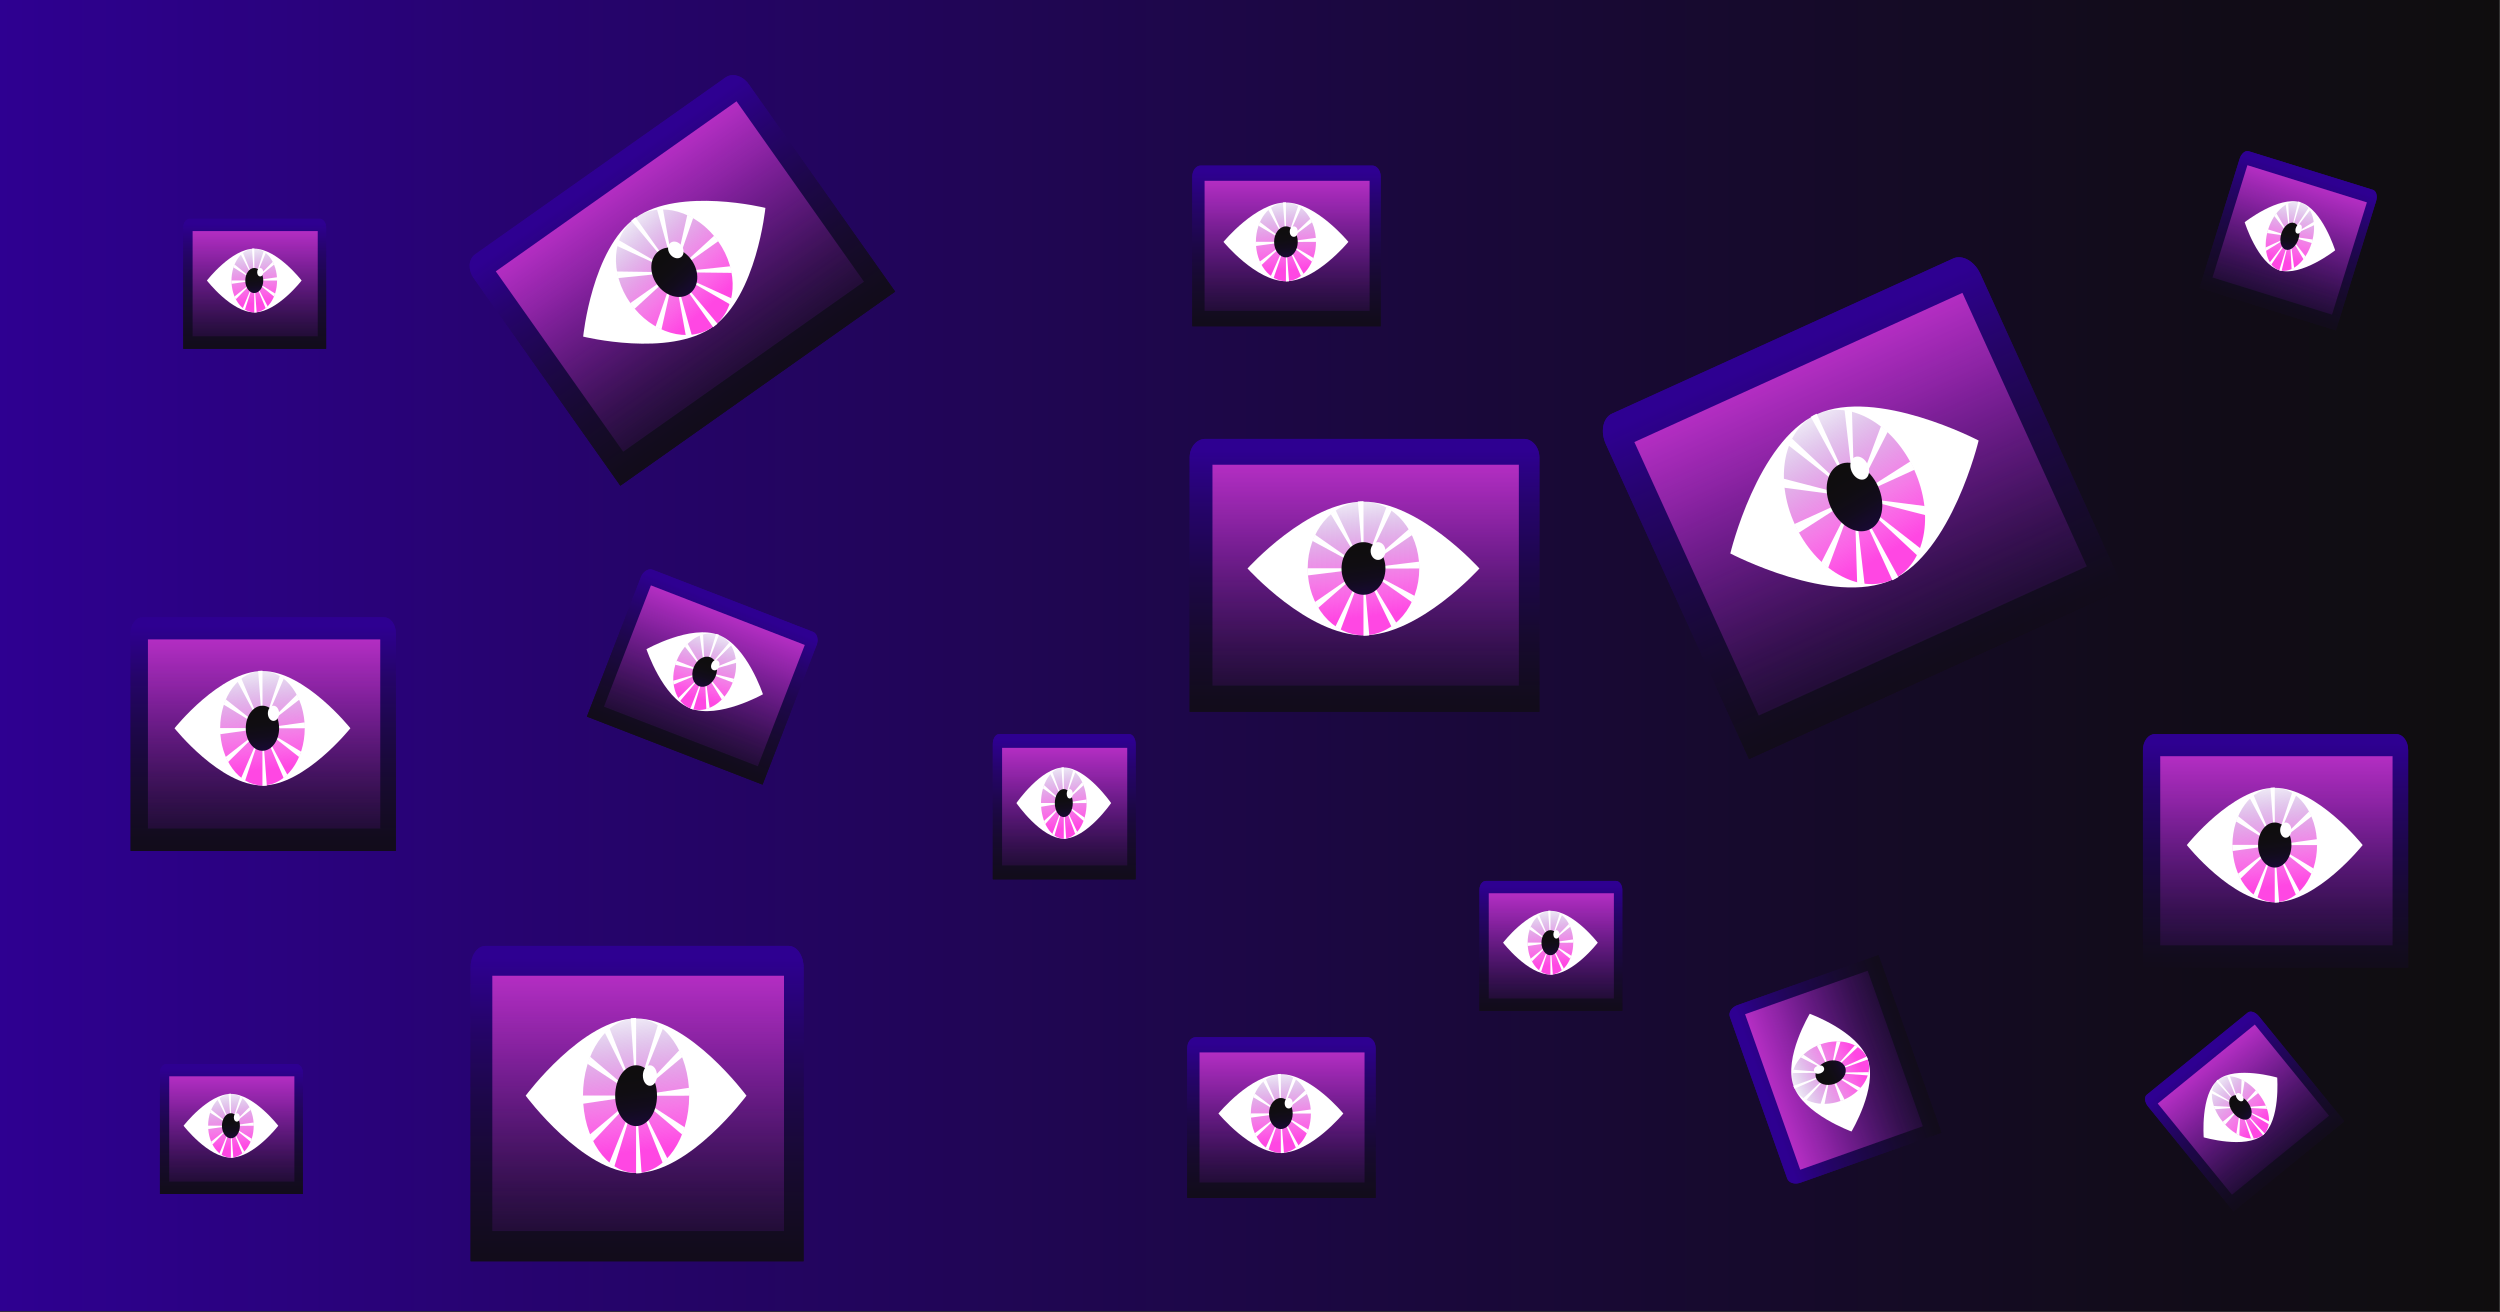 <?xml version="1.0" encoding="utf-8"?>
<!-- Generator: Adobe Illustrator 28.0.0, SVG Export Plug-In . SVG Version: 6.00 Build 0)  -->
<svg version="1.1" xmlns="http://www.w3.org/2000/svg" xmlns:xlink="http://www.w3.org/1999/xlink" x="0px" y="0px"
	 viewBox="0 0 1200 630" style="enable-background:new 0 0 1200 630;" xml:space="preserve">
<rect x="0" y="0" width="1200" height="630" fill="#333333" stroke="none"/>
<g id="BACKGROUND">
	
		<linearGradient id="SVGID_1_" gradientUnits="userSpaceOnUse" x1="0.485" y1="315.649" x2="1200.485" y2="315.649" gradientTransform="matrix(-1 0 0 -1 1200 630)">
		<stop  offset="0" style="stop-color:#0F0D0E"/>
		<stop  offset="0.152" style="stop-color:#120C1B"/>
		<stop  offset="0.43" style="stop-color:#1A083C"/>
		<stop  offset="0.801" style="stop-color:#270371"/>
		<stop  offset="1" style="stop-color:#2E0091"/>
	</linearGradient>
	<polygon style="fill:url(#SVGID_1_);" points="-0.49,-0.65 1199.51,-0.65 1199.51,629.35 -0.49,629.35 	"/>
</g>
<g id="OBJECTS">
	<g>
		
			<linearGradient id="SVGID_00000006678135975518506110000014207707272257799096_" gradientUnits="userSpaceOnUse" x1="654.978" y1="406.245" x2="654.978" y2="215.73">
			<stop  offset="0" style="stop-color:#0F0D0E"/>
			<stop  offset="0.193" style="stop-color:#100D12"/>
			<stop  offset="0.366" style="stop-color:#120C1C"/>
			<stop  offset="0.531" style="stop-color:#170A2F"/>
			<stop  offset="0.693" style="stop-color:#1D0749"/>
			<stop  offset="0.849" style="stop-color:#250469"/>
			<stop  offset="1" style="stop-color:#2E0091"/>
		</linearGradient>
		<path style="fill:url(#SVGID_00000006678135975518506110000014207707272257799096_);" d="M731.43,210.68H578.52
			c-4.13,0-7.48,4.01-7.48,8.96v121.99h167.86V219.64C738.91,214.7,735.56,210.68,731.43,210.68z"/>
		
			<linearGradient id="SVGID_00000042004519500553965910000008389523630797698466_" gradientUnits="userSpaceOnUse" x1="654.978" y1="406.245" x2="654.978" y2="215.73">
			<stop  offset="0" style="stop-color:#0F0D0E"/>
			<stop  offset="0.193" style="stop-color:#100D12"/>
			<stop  offset="0.366" style="stop-color:#120C1C"/>
			<stop  offset="0.531" style="stop-color:#170A2F"/>
			<stop  offset="0.693" style="stop-color:#1D0749"/>
			<stop  offset="0.849" style="stop-color:#250469"/>
			<stop  offset="1" style="stop-color:#2E0091"/>
		</linearGradient>
		<path style="fill:url(#SVGID_00000042004519500553965910000008389523630797698466_);" d="M731.43,210.68H578.52
			c-4.13,0-7.48,4.01-7.48,8.96v121.99h167.86V219.64C738.91,214.7,735.56,210.68,731.43,210.68z"/>
		
			<linearGradient id="SVGID_00000057144029035568634500000008995323891473795004_" gradientUnits="userSpaceOnUse" x1="655.518" y1="161.504" x2="655.518" y2="362.272">
			<stop  offset="0" style="stop-color:#FF47E3"/>
			<stop  offset="0.156" style="stop-color:#FB46E2;stop-opacity:0.844"/>
			<stop  offset="0.296" style="stop-color:#F142DD;stop-opacity:0.704"/>
			<stop  offset="0.43" style="stop-color:#DE3CD6;stop-opacity:0.57"/>
			<stop  offset="0.56" style="stop-color:#C433CC;stop-opacity:0.44"/>
			<stop  offset="0.687" style="stop-color:#A328BF;stop-opacity:0.313"/>
			<stop  offset="0.813" style="stop-color:#7A1AAF;stop-opacity:0.187"/>
			<stop  offset="0.934" style="stop-color:#4B0A9C;stop-opacity:0.066"/>
			<stop  offset="1" style="stop-color:#2E0091;stop-opacity:0"/>
		</linearGradient>
		<path style="fill:url(#SVGID_00000057144029035568634500000008995323891473795004_);" d="M729.05,223.06v106.03H581.98V223.06
			H729.05"/>
		<g>
			<path style="fill:#FFFFFF;" d="M598.81,272.87c0,0,28.88,32.08,55.66,32.08c26.78,0,55.66-32.08,55.66-32.08
				s-28.88-32.08-55.66-32.08C627.7,240.78,598.81,272.87,598.81,272.87z"/>
			
				<linearGradient id="SVGID_00000125593136465833499220000018137820325964867716_" gradientUnits="userSpaceOnUse" x1="656.819" y1="295.966" x2="650.673" y2="235.445">
				<stop  offset="0" style="stop-color:#FF47E3"/>
				<stop  offset="0.155" style="stop-color:#FB46E2;stop-opacity:0.844"/>
				<stop  offset="0.294" style="stop-color:#F142DD;stop-opacity:0.704"/>
				<stop  offset="0.428" style="stop-color:#DE3CD6;stop-opacity:0.57"/>
				<stop  offset="0.558" style="stop-color:#C433CC;stop-opacity:0.44"/>
				<stop  offset="0.685" style="stop-color:#A328BF;stop-opacity:0.313"/>
				<stop  offset="0.81" style="stop-color:#7A1AAF;stop-opacity:0.187"/>
				<stop  offset="0.931" style="stop-color:#4B0A9C;stop-opacity:0.066"/>
				<stop  offset="0.996" style="stop-color:#2E0091;stop-opacity:0"/>
			</linearGradient>
			
				<ellipse style="fill:url(#SVGID_00000125593136465833499220000018137820325964867716_);" cx="654.47" cy="272.87" rx="26.78" ry="32.08"/>
			<g>
				<path style="fill:#FFFFFF;" d="M654.47,305.16l-0.02-26.3h0.02c0.18,0,0.35-0.01,0.53-0.03l2.25,26.17
					C656.33,305.1,655.4,305.16,654.47,305.16z M643.48,302.35c-0.86-0.46-1.7-0.98-2.51-1.54l11.02-22.75
					c0.15,0.1,0.3,0.2,0.46,0.28L643.48,302.35z M667.92,300.85l-10.97-22.78c0.15-0.11,0.3-0.22,0.44-0.34l12.89,21.29
					C669.53,299.67,668.74,300.29,667.92,300.85z M632.67,291.85c-0.55-0.91-1.07-1.86-1.54-2.83l19-13.17
					c0.09,0.18,0.18,0.36,0.28,0.53L632.67,291.85z M677.78,289.07l-18.98-13.21c0.09-0.18,0.17-0.36,0.24-0.55l20.03,10.75
					C678.69,287.09,678.25,288.1,677.78,289.07z M627.67,276.22c-0.1-1.11-0.14-2.24-0.14-3.36v-0.08h21.95v0.08
					c0,0.22,0.01,0.43,0.03,0.64L627.67,276.22z M659.47,272.91v-0.04c0-0.21-0.01-0.42-0.03-0.63l21.84-2.66
					c0.09,1.09,0.14,2.19,0.14,3.29L659.47,272.91z M649.91,270.42l-20.01-10.81c0.39-1.03,0.82-2.04,1.29-3.01l18.95,13.27
					C650.06,270.04,649.98,270.23,649.91,270.42z M658.81,269.9c-0.09-0.18-0.18-0.36-0.29-0.53l17.78-15.42
					c0.55,0.91,1.06,1.86,1.53,2.83L658.81,269.9z M651.56,268.01l-12.85-21.32c0.76-0.66,1.55-1.27,2.37-1.83L652,267.66
					C651.85,267.77,651.7,267.88,651.56,268.01z M656.97,267.68c-0.15-0.1-0.3-0.2-0.46-0.28l8.99-23.99
					c0.86,0.46,1.7,0.98,2.51,1.55L656.97,267.68z M653.95,266.91l-2.19-26.17c0.9-0.11,1.81-0.16,2.71-0.16l0.05,26.3h-0.05
					C654.3,266.88,654.12,266.89,653.95,266.91z"/>
			</g>
			
				<linearGradient id="SVGID_00000008136646946187165690000004987716460882330041_" gradientUnits="userSpaceOnUse" x1="653.274" y1="263.211" x2="658.164" y2="302.591">
				<stop  offset="0" style="stop-color:#0F0D0E"/>
				<stop  offset="0.193" style="stop-color:#100D12"/>
				<stop  offset="0.366" style="stop-color:#120C1C"/>
				<stop  offset="0.531" style="stop-color:#170A2F"/>
				<stop  offset="0.693" style="stop-color:#1D0749"/>
				<stop  offset="0.849" style="stop-color:#250469"/>
				<stop  offset="1" style="stop-color:#2E0091"/>
			</linearGradient>
			
				<ellipse style="fill:url(#SVGID_00000008136646946187165690000004987716460882330041_);" cx="654.47" cy="272.87" rx="10.54" ry="12.63"/>
			<ellipse style="fill:#FFFFFF;" cx="661.46" cy="264.5" rx="3.56" ry="4.27"/>
		</g>
	</g>
	<g>
		
			<linearGradient id="SVGID_00000132777731371818580760000003009772477561730205_" gradientUnits="userSpaceOnUse" x1="892.545" y1="419.355" x2="892.545" y2="160.186" gradientTransform="matrix(0.91 -0.414 0.414 0.91 -20.275 391.214)">
			<stop  offset="0" style="stop-color:#0F0D0E"/>
			<stop  offset="0.193" style="stop-color:#100D12"/>
			<stop  offset="0.366" style="stop-color:#120C1C"/>
			<stop  offset="0.531" style="stop-color:#170A2F"/>
			<stop  offset="0.693" style="stop-color:#1D0749"/>
			<stop  offset="0.849" style="stop-color:#250469"/>
			<stop  offset="1" style="stop-color:#2E0091"/>
		</linearGradient>
		<path style="fill:url(#SVGID_00000132777731371818580760000003009772477561730205_);" d="M937.54,124.08l-163.73,74.46
			c-4.42,2.01-5.75,8.61-2.96,14.73l68.69,151.06l179.74-81.74l-68.69-151.06C947.8,125.41,941.96,122.07,937.54,124.08z"/>
		
			<linearGradient id="SVGID_00000064348198486025556210000016900687302707553672_" gradientUnits="userSpaceOnUse" x1="892.545" y1="419.355" x2="892.545" y2="160.186" gradientTransform="matrix(0.91 -0.414 0.414 0.91 -20.275 391.214)">
			<stop  offset="0" style="stop-color:#0F0D0E"/>
			<stop  offset="0.193" style="stop-color:#100D12"/>
			<stop  offset="0.366" style="stop-color:#120C1C"/>
			<stop  offset="0.531" style="stop-color:#170A2F"/>
			<stop  offset="0.693" style="stop-color:#1D0749"/>
			<stop  offset="0.849" style="stop-color:#250469"/>
			<stop  offset="1" style="stop-color:#2E0091"/>
		</linearGradient>
		<path style="fill:url(#SVGID_00000064348198486025556210000016900687302707553672_);" d="M937.54,124.08l-163.73,74.46
			c-4.42,2.01-5.75,8.61-2.96,14.73l68.69,151.06l179.74-81.74l-68.69-151.06C947.8,125.41,941.96,122.07,937.54,124.08z"/>
		
			<linearGradient id="SVGID_00000075156147465095211700000012253625946043842716_" gradientUnits="userSpaceOnUse" x1="893.18" y1="86.418" x2="893.18" y2="359.535" gradientTransform="matrix(0.91 -0.414 0.414 0.91 -20.275 391.214)">
			<stop  offset="0" style="stop-color:#FF47E3"/>
			<stop  offset="0.156" style="stop-color:#FB46E2;stop-opacity:0.844"/>
			<stop  offset="0.296" style="stop-color:#F142DD;stop-opacity:0.704"/>
			<stop  offset="0.43" style="stop-color:#DE3CD6;stop-opacity:0.57"/>
			<stop  offset="0.56" style="stop-color:#C433CC;stop-opacity:0.44"/>
			<stop  offset="0.687" style="stop-color:#A328BF;stop-opacity:0.313"/>
			<stop  offset="0.813" style="stop-color:#7A1AAF;stop-opacity:0.187"/>
			<stop  offset="0.934" style="stop-color:#4B0A9C;stop-opacity:0.066"/>
			<stop  offset="1" style="stop-color:#2E0091;stop-opacity:0"/>
		</linearGradient>
		<path style="fill:url(#SVGID_00000075156147465095211700000012253625946043842716_);" d="M941.96,140.57l59.71,131.3
			l-157.47,71.61l-59.71-131.3L941.96,140.57"/>
		<g>
			<path style="fill:#FFFFFF;" d="M830.55,265.66c0,0,48.99,25.67,77.66,12.63c28.67-13.04,41.53-66.83,41.53-66.83
				s-48.99-25.67-77.66-12.63C843.41,211.87,830.55,265.66,830.55,265.66z"/>
			
				<linearGradient id="SVGID_00000083771763589602804080000018272341993223565740_" gradientUnits="userSpaceOnUse" x1="895.14" y1="269.307" x2="886.786" y2="187.051" gradientTransform="matrix(0.91 -0.414 0.414 0.91 -20.275 391.214)">
				<stop  offset="0" style="stop-color:#FF47E3"/>
				<stop  offset="0.155" style="stop-color:#FB46E2;stop-opacity:0.844"/>
				<stop  offset="0.294" style="stop-color:#F142DD;stop-opacity:0.704"/>
				<stop  offset="0.428" style="stop-color:#DE3CD6;stop-opacity:0.57"/>
				<stop  offset="0.558" style="stop-color:#C433CC;stop-opacity:0.44"/>
				<stop  offset="0.685" style="stop-color:#A328BF;stop-opacity:0.313"/>
				<stop  offset="0.81" style="stop-color:#7A1AAF;stop-opacity:0.187"/>
				<stop  offset="0.931" style="stop-color:#4B0A9C;stop-opacity:0.066"/>
				<stop  offset="0.996" style="stop-color:#2E0091;stop-opacity:0"/>
			</linearGradient>
			<path style="fill:url(#SVGID_00000083771763589602804080000018272341993223565740_);" d="M861.48,251.6
				c9.98,21.94,30.9,33.89,46.74,26.69s20.58-30.82,10.6-52.77c-9.98-21.94-30.9-33.89-46.74-26.69
				C856.25,206.03,851.5,229.66,861.48,251.6z"/>
			<g>
				<path style="fill:#FFFFFF;" d="M908.33,278.54l-14.83-32.56l0.02-0.01c0.19-0.09,0.37-0.19,0.55-0.3l17.14,31.31
					C910.29,277.57,909.32,278.09,908.33,278.54z M894.99,280.42c-1.18-0.15-2.38-0.38-3.56-0.68l-1.02-33.54
					c0.21,0.06,0.43,0.1,0.66,0.13L894.99,280.42z M920.31,266.66l-24.58-22.87c0.1-0.2,0.2-0.42,0.28-0.64l25.79,20.09
					C921.37,264.42,920.87,265.57,920.31,266.66z M877.5,272.68c-1.1-0.86-2.19-1.78-3.24-2.76l12.94-25.56
					c0.2,0.18,0.4,0.35,0.6,0.51L877.5,272.68z M924.24,247.28l-27.76-7.12c-0.01-0.26-0.03-0.53-0.06-0.8l27.51,3.56
					C924.09,244.38,924.19,245.84,924.24,247.28z M863.34,255.77c-0.73-1.33-1.42-2.7-2.05-4.09l-0.05-0.1l23.51-10.69l0.05,0.1
					c0.12,0.27,0.25,0.53,0.39,0.78L863.34,255.77z M895.52,236.18l-0.02-0.05c-0.12-0.26-0.25-0.52-0.38-0.76L917,221.43
					c0.71,1.3,1.38,2.65,2,4.01L895.52,236.18z M883.89,237.75l-27.52-3.65c-0.16-1.46-0.27-2.92-0.31-4.35l27.77,7.2
					C883.84,237.21,883.86,237.48,883.89,237.75z M893.13,232.77c-0.2-0.18-0.4-0.36-0.6-0.52l10.36-27.76
					c1.1,0.86,2.19,1.79,3.23,2.76L893.13,232.77z M884.29,233.96l-25.77-20.15c0.44-1.18,0.95-2.33,1.5-3.42l24.55,22.93
					C884.47,233.52,884.37,233.74,884.29,233.96z M889.91,230.92c-0.22-0.06-0.44-0.1-0.65-0.13l-3.88-34.09
					c1.18,0.15,2.38,0.39,3.56,0.69L889.91,230.92z M886.24,231.44l-17.08-31.34c0.9-0.57,1.85-1.08,2.81-1.52l14.87,32.55
					l-0.05,0.02C886.59,231.23,886.41,231.33,886.24,231.44z"/>
			</g>
			
				<linearGradient id="SVGID_00000079454141849295891500000017799440209437675957_" gradientUnits="userSpaceOnUse" x1="890.322" y1="224.795" x2="896.966" y2="278.293" gradientTransform="matrix(0.91 -0.414 0.414 0.91 -20.275 391.214)">
				<stop  offset="0" style="stop-color:#0F0D0E"/>
				<stop  offset="0.193" style="stop-color:#100D12"/>
				<stop  offset="0.366" style="stop-color:#120C1C"/>
				<stop  offset="0.531" style="stop-color:#170A2F"/>
				<stop  offset="0.693" style="stop-color:#1D0749"/>
				<stop  offset="0.849" style="stop-color:#250469"/>
				<stop  offset="1" style="stop-color:#2E0091"/>
			</linearGradient>
			<path style="fill:url(#SVGID_00000079454141849295891500000017799440209437675957_);" d="M878.86,243.69
				c3.93,8.64,12.17,13.35,18.41,10.51s8.11-12.14,4.18-20.78c-3.93-8.64-12.17-13.35-18.41-10.51S874.93,235.05,878.86,243.69z"/>
			
				<ellipse transform="matrix(0.91 -0.414 0.414 0.91 -12.959 389.79)" style="fill:#FFFFFF;" cx="892.92" cy="224.8" rx="4.19" ry="5.8"/>
		</g>
	</g>
	<g>
		
			<linearGradient id="SVGID_00000180359201020612013420000018069677515330563505_" gradientUnits="userSpaceOnUse" x1="305.8" y1="680.099" x2="305.8" y2="459.888">
			<stop  offset="0" style="stop-color:#0F0D0E"/>
			<stop  offset="0.193" style="stop-color:#100D12"/>
			<stop  offset="0.366" style="stop-color:#120C1C"/>
			<stop  offset="0.531" style="stop-color:#170A2F"/>
			<stop  offset="0.693" style="stop-color:#1D0749"/>
			<stop  offset="0.849" style="stop-color:#250469"/>
			<stop  offset="1" style="stop-color:#2E0091"/>
		</linearGradient>
		<path style="fill:url(#SVGID_00000180359201020612013420000018069677515330563505_);" d="M378.59,454.06H233.01
			c-3.93,0-7.12,4.64-7.12,10.35v141h159.82v-141C385.71,458.69,382.52,454.06,378.59,454.06z"/>
		
			<linearGradient id="SVGID_00000170957461701469620690000018379989025363014314_" gradientUnits="userSpaceOnUse" x1="305.8" y1="680.099" x2="305.8" y2="459.888">
			<stop  offset="0" style="stop-color:#0F0D0E"/>
			<stop  offset="0.193" style="stop-color:#100D12"/>
			<stop  offset="0.366" style="stop-color:#120C1C"/>
			<stop  offset="0.531" style="stop-color:#170A2F"/>
			<stop  offset="0.693" style="stop-color:#1D0749"/>
			<stop  offset="0.849" style="stop-color:#250469"/>
			<stop  offset="1" style="stop-color:#2E0091"/>
		</linearGradient>
		<path style="fill:url(#SVGID_00000170957461701469620690000018379989025363014314_);" d="M378.59,454.06H233.01
			c-3.93,0-7.12,4.64-7.12,10.35v141h159.82v-141C385.71,458.69,382.52,454.06,378.59,454.06z"/>
		
			<linearGradient id="SVGID_00000098217844773638850710000016935483935726217856_" gradientUnits="userSpaceOnUse" x1="306.314" y1="397.208" x2="306.314" y2="629.271">
			<stop  offset="0" style="stop-color:#FF47E3"/>
			<stop  offset="0.156" style="stop-color:#FB46E2;stop-opacity:0.844"/>
			<stop  offset="0.296" style="stop-color:#F142DD;stop-opacity:0.704"/>
			<stop  offset="0.43" style="stop-color:#DE3CD6;stop-opacity:0.57"/>
			<stop  offset="0.56" style="stop-color:#C433CC;stop-opacity:0.44"/>
			<stop  offset="0.687" style="stop-color:#A328BF;stop-opacity:0.313"/>
			<stop  offset="0.813" style="stop-color:#7A1AAF;stop-opacity:0.187"/>
			<stop  offset="0.934" style="stop-color:#4B0A9C;stop-opacity:0.066"/>
			<stop  offset="1" style="stop-color:#2E0091;stop-opacity:0"/>
		</linearGradient>
		<path style="fill:url(#SVGID_00000098217844773638850710000016935483935726217856_);" d="M376.32,468.36v122.55H236.31V468.36
			H376.32"/>
		<g>
			<path style="fill:#FFFFFF;" d="M252.33,525.93c0,0,27.5,37.08,52.99,37.08c25.49,0,52.99-37.08,52.99-37.08
				s-27.5-37.08-52.99-37.08C279.83,488.85,252.33,525.93,252.33,525.93z"/>
			
				<linearGradient id="SVGID_00000017502708312536464030000015315822264559716761_" gradientUnits="userSpaceOnUse" x1="308.028" y1="552.599" x2="300.931" y2="482.725">
				<stop  offset="0" style="stop-color:#FF47E3"/>
				<stop  offset="0.155" style="stop-color:#FB46E2;stop-opacity:0.844"/>
				<stop  offset="0.294" style="stop-color:#F142DD;stop-opacity:0.704"/>
				<stop  offset="0.428" style="stop-color:#DE3CD6;stop-opacity:0.57"/>
				<stop  offset="0.558" style="stop-color:#C433CC;stop-opacity:0.44"/>
				<stop  offset="0.685" style="stop-color:#A328BF;stop-opacity:0.313"/>
				<stop  offset="0.81" style="stop-color:#7A1AAF;stop-opacity:0.187"/>
				<stop  offset="0.931" style="stop-color:#4B0A9C;stop-opacity:0.066"/>
				<stop  offset="0.996" style="stop-color:#2E0091;stop-opacity:0"/>
			</linearGradient>
			
				<ellipse style="fill:url(#SVGID_00000017502708312536464030000015315822264559716761_);" cx="305.32" cy="525.93" rx="25.49" ry="37.08"/>
			<g>
				<path style="fill:#FFFFFF;" d="M305.32,563.25l-0.02-30.4h0.02c0.17,0,0.34-0.01,0.5-0.04l2.14,30.24
					C307.09,563.19,306.2,563.25,305.32,563.25z M294.85,560.01c-0.82-0.53-1.62-1.13-2.39-1.78l10.49-26.3
					c0.14,0.12,0.29,0.23,0.44,0.33L294.85,560.01z M318.13,558.27l-10.44-26.33c0.15-0.12,0.29-0.26,0.42-0.4l12.27,24.61
					C319.66,556.91,318.9,557.63,318.13,558.27z M284.56,547.87c-0.52-1.05-1.02-2.15-1.46-3.27l18.09-15.22
					c0.08,0.21,0.17,0.41,0.27,0.61L284.56,547.87z M327.51,544.66l-18.07-15.27c0.08-0.21,0.16-0.42,0.22-0.64l19.07,12.43
					C328.37,542.37,327.96,543.54,327.51,544.66z M279.8,529.81c-0.09-1.28-0.14-2.59-0.14-3.88v-0.09h20.9v0.09
					c0,0.25,0.01,0.5,0.03,0.74L279.8,529.81z M310.07,525.98v-0.05c0-0.24-0.01-0.49-0.02-0.72l20.79-3.08
					c0.09,1.26,0.13,2.54,0.13,3.8L310.07,525.98z M300.98,523.1l-19.05-12.5c0.37-1.19,0.78-2.35,1.23-3.47l18.05,15.33
					C301.12,522.67,301.04,522.88,300.98,523.1z M309.45,522.5c-0.08-0.21-0.17-0.41-0.27-0.61l16.93-17.83
					c0.52,1.05,1.01,2.15,1.46,3.27L309.45,522.5z M302.54,520.31l-12.24-24.65c0.72-0.76,1.48-1.47,2.25-2.12l10.4,26.37
					C302.82,520.04,302.68,520.17,302.54,520.31z M307.7,519.94c-0.14-0.12-0.29-0.23-0.44-0.33l8.56-27.73
					c0.82,0.53,1.62,1.13,2.39,1.79L307.7,519.94z M304.82,519.05l-2.08-30.25c0.85-0.12,1.72-0.19,2.58-0.19l0.05,30.4h-0.05
					C305.15,519.01,304.99,519.02,304.82,519.05z"/>
			</g>
			
				<linearGradient id="SVGID_00000178893922485174657810000002420820794983521189_" gradientUnits="userSpaceOnUse" x1="303.936" y1="514.789" x2="309.579" y2="560.228">
				<stop  offset="0" style="stop-color:#0F0D0E"/>
				<stop  offset="0.193" style="stop-color:#100D12"/>
				<stop  offset="0.366" style="stop-color:#120C1C"/>
				<stop  offset="0.531" style="stop-color:#170A2F"/>
				<stop  offset="0.693" style="stop-color:#1D0749"/>
				<stop  offset="0.849" style="stop-color:#250469"/>
				<stop  offset="1" style="stop-color:#2E0091"/>
			</linearGradient>
			
				<ellipse style="fill:url(#SVGID_00000178893922485174657810000002420820794983521189_);" cx="305.32" cy="525.93" rx="10.04" ry="14.6"/>
			<ellipse style="fill:#FFFFFF;" cx="311.97" cy="516.26" rx="3.39" ry="4.93"/>
		</g>
	</g>
	<g>
		
			<linearGradient id="SVGID_00000140736643970049540970000015547025093963739291_" gradientUnits="userSpaceOnUse" x1="1098.834" y1="184.381" x2="1098.834" y2="82.978" gradientTransform="matrix(0.955 0.297 -0.297 0.955 83.722 -321.026)">
			<stop  offset="0" style="stop-color:#0F0D0E"/>
			<stop  offset="0.193" style="stop-color:#100D12"/>
			<stop  offset="0.366" style="stop-color:#120C1C"/>
			<stop  offset="0.531" style="stop-color:#170A2F"/>
			<stop  offset="0.693" style="stop-color:#1D0749"/>
			<stop  offset="0.849" style="stop-color:#250469"/>
			<stop  offset="1" style="stop-color:#2E0091"/>
		</linearGradient>
		<path style="fill:url(#SVGID_00000140736643970049540970000015547025093963739291_);" d="M1139,91.13l-59.64-18.54
			c-1.61-0.5-3.55,1.13-4.33,3.65l-19.28,62l65.47,20.35l19.28-62C1141.28,94.08,1140.61,91.63,1139,91.13z"/>
		
			<linearGradient id="SVGID_00000157281212008245231780000009683114759851478169_" gradientUnits="userSpaceOnUse" x1="1098.834" y1="184.381" x2="1098.834" y2="82.978" gradientTransform="matrix(0.955 0.297 -0.297 0.955 83.722 -321.026)">
			<stop  offset="0" style="stop-color:#0F0D0E"/>
			<stop  offset="0.193" style="stop-color:#100D12"/>
			<stop  offset="0.366" style="stop-color:#120C1C"/>
			<stop  offset="0.531" style="stop-color:#170A2F"/>
			<stop  offset="0.693" style="stop-color:#1D0749"/>
			<stop  offset="0.849" style="stop-color:#250469"/>
			<stop  offset="1" style="stop-color:#2E0091"/>
		</linearGradient>
		<path style="fill:url(#SVGID_00000157281212008245231780000009683114759851478169_);" d="M1139,91.13l-59.64-18.54
			c-1.61-0.5-3.55,1.13-4.33,3.65l-19.28,62l65.47,20.35l19.28-62C1141.28,94.08,1140.61,91.63,1139,91.13z"/>
		
			<linearGradient id="SVGID_00000133498344391237867300000010676870104807812510_" gradientUnits="userSpaceOnUse" x1="1099.054" y1="54.115" x2="1099.054" y2="160.976" gradientTransform="matrix(0.955 0.297 -0.297 0.955 83.722 -321.026)">
			<stop  offset="0" style="stop-color:#FF47E3"/>
			<stop  offset="0.156" style="stop-color:#FB46E2;stop-opacity:0.844"/>
			<stop  offset="0.296" style="stop-color:#F142DD;stop-opacity:0.704"/>
			<stop  offset="0.43" style="stop-color:#DE3CD6;stop-opacity:0.57"/>
			<stop  offset="0.56" style="stop-color:#C433CC;stop-opacity:0.44"/>
			<stop  offset="0.687" style="stop-color:#A328BF;stop-opacity:0.313"/>
			<stop  offset="0.813" style="stop-color:#7A1AAF;stop-opacity:0.187"/>
			<stop  offset="0.934" style="stop-color:#4B0A9C;stop-opacity:0.066"/>
			<stop  offset="1" style="stop-color:#2E0091;stop-opacity:0"/>
		</linearGradient>
		<path style="fill:url(#SVGID_00000133498344391237867300000010676870104807812510_);" d="M1136.11,97.14l-16.75,53.89L1062,133.19
			l16.75-53.89L1136.11,97.14"/>
		<g>
			<path style="fill:#FFFFFF;" d="M1077.45,106.66c0,0,6.2,19.81,16.64,23.06c10.44,3.25,26.78-9.56,26.78-9.56
				s-6.2-19.81-16.64-23.06C1093.78,93.85,1077.45,106.66,1077.45,106.66z"/>
			
				<linearGradient id="SVGID_00000095324120828269882230000012534996252985430716_" gradientUnits="userSpaceOnUse" x1="1099.874" y1="125.666" x2="1096.608" y2="93.5" gradientTransform="matrix(0.955 0.297 -0.297 0.955 83.722 -321.026)">
				<stop  offset="0" style="stop-color:#FF47E3"/>
				<stop  offset="0.155" style="stop-color:#FB46E2;stop-opacity:0.844"/>
				<stop  offset="0.294" style="stop-color:#F142DD;stop-opacity:0.704"/>
				<stop  offset="0.428" style="stop-color:#DE3CD6;stop-opacity:0.57"/>
				<stop  offset="0.558" style="stop-color:#C433CC;stop-opacity:0.44"/>
				<stop  offset="0.685" style="stop-color:#A328BF;stop-opacity:0.313"/>
				<stop  offset="0.81" style="stop-color:#7A1AAF;stop-opacity:0.187"/>
				<stop  offset="0.931" style="stop-color:#4B0A9C;stop-opacity:0.066"/>
				<stop  offset="0.996" style="stop-color:#2E0091;stop-opacity:0"/>
			</linearGradient>
			<path style="fill:url(#SVGID_00000095324120828269882230000012534996252985430716_);" d="M1088.71,110.16
				c-2.8,9.01-0.39,17.76,5.37,19.55c5.77,1.79,12.71-4.05,15.51-13.06c2.8-9.01,0.39-17.76-5.37-19.55
				C1098.46,95.31,1091.51,101.15,1088.71,110.16z"/>
			<g>
				<path style="fill:#FFFFFF;" d="M1094.05,129.82l4.15-13.37l0.01,0c0.07,0.02,0.14,0.04,0.21,0.05l-3.26,13.57
					C1094.79,130.01,1094.42,129.93,1094.05,129.82z M1090.21,127.06c-0.26-0.34-0.51-0.7-0.74-1.09l7.89-10.23
					c0.04,0.07,0.09,0.14,0.14,0.2L1090.21,127.06z M1099.98,129.26l-0.68-12.91c0.08-0.04,0.15-0.08,0.23-0.12l1.66,12.38
					C1100.79,128.86,1100.39,129.07,1099.98,129.26z M1087.66,120.41c-0.07-0.53-0.12-1.07-0.15-1.63l9.49-4.39
					c0.01,0.1,0.01,0.2,0.03,0.3L1087.66,120.41z M1105.69,124.47l-5.31-9.02c0.06-0.08,0.12-0.16,0.18-0.25l6.11,7.9
					C1106.35,123.57,1106.03,124.03,1105.69,124.47z M1088.17,111.86c0.14-0.57,0.3-1.16,0.47-1.72l0.01-0.04l8.56,2.66l-0.01,0.04
					c-0.03,0.11-0.06,0.22-0.09,0.33L1088.17,111.86z M1101.1,114.03l0.01-0.02c0.03-0.11,0.06-0.22,0.09-0.32l8.94,1.29
					c-0.14,0.56-0.29,1.13-0.47,1.69L1101.1,114.03z M1097.76,111.61l-6.1-7.92c0.31-0.47,0.64-0.94,0.98-1.37l5.3,9.04
					C1097.88,111.44,1097.82,111.52,1097.76,111.61z M1101.32,112.42c-0.01-0.1-0.01-0.2-0.03-0.3l9.37-5.68
					c0.07,0.53,0.12,1.08,0.15,1.63L1101.32,112.42z M1098.79,110.58l-1.64-12.4c0.4-0.24,0.81-0.46,1.21-0.64l0.66,12.92
					C1098.94,110.5,1098.86,110.54,1098.79,110.58z M1100.95,111.07c-0.04-0.07-0.09-0.14-0.13-0.2l7.3-11.1
					c0.26,0.34,0.51,0.71,0.74,1.09L1100.95,111.07z M1099.89,110.32l3.28-13.57c0.37,0.05,0.73,0.14,1.08,0.25l-4.14,13.38
					l-0.02-0.01C1100.03,110.34,1099.96,110.33,1099.89,110.32z"/>
			</g>
			
				<linearGradient id="SVGID_00000088855538317227354400000002813461038627143829_" gradientUnits="userSpaceOnUse" x1="1097.991" y1="108.261" x2="1100.588" y2="129.175" gradientTransform="matrix(0.955 0.297 -0.297 0.955 83.722 -321.026)">
				<stop  offset="0" style="stop-color:#0F0D0E"/>
				<stop  offset="0.193" style="stop-color:#100D12"/>
				<stop  offset="0.366" style="stop-color:#120C1C"/>
				<stop  offset="0.531" style="stop-color:#170A2F"/>
				<stop  offset="0.693" style="stop-color:#1D0749"/>
				<stop  offset="0.849" style="stop-color:#250469"/>
				<stop  offset="1" style="stop-color:#2E0091"/>
			</linearGradient>
			<path style="fill:url(#SVGID_00000088855538317227354400000002813461038627143829_);" d="M1095.04,112.13
				c-1.1,3.55-0.16,6.99,2.12,7.7c2.27,0.71,5.01-1.6,6.11-5.14c1.1-3.55,0.16-6.99-2.12-7.7
				C1098.88,106.28,1096.15,108.58,1095.04,112.13z"/>
			
				<ellipse transform="matrix(0.297 -0.955 0.955 0.297 670.648 1130.81)" style="fill:#FFFFFF;" cx="1103.2" cy="110" rx="2.27" ry="1.45"/>
		</g>
	</g>
	<g>
		
			<linearGradient id="SVGID_00000101792376581214744970000010981455846931865741_" gradientUnits="userSpaceOnUse" x1="122.257" y1="198.204" x2="122.257" y2="107.43">
			<stop  offset="0" style="stop-color:#0F0D0E"/>
			<stop  offset="0.193" style="stop-color:#100D12"/>
			<stop  offset="0.366" style="stop-color:#120C1C"/>
			<stop  offset="0.531" style="stop-color:#170A2F"/>
			<stop  offset="0.693" style="stop-color:#1D0749"/>
			<stop  offset="0.849" style="stop-color:#250469"/>
			<stop  offset="1" style="stop-color:#2E0091"/>
		</linearGradient>
		<path style="fill:url(#SVGID_00000101792376581214744970000010981455846931865741_);" d="M153.48,105.03H91.03
			c-1.69,0-3.05,1.91-3.05,4.27v58.12h68.56v-58.12C156.54,106.94,155.17,105.03,153.48,105.03z"/>
		
			<linearGradient id="SVGID_00000139261090356209070680000018412774162140700582_" gradientUnits="userSpaceOnUse" x1="122.257" y1="198.204" x2="122.257" y2="107.43">
			<stop  offset="0" style="stop-color:#0F0D0E"/>
			<stop  offset="0.193" style="stop-color:#100D12"/>
			<stop  offset="0.366" style="stop-color:#120C1C"/>
			<stop  offset="0.531" style="stop-color:#170A2F"/>
			<stop  offset="0.693" style="stop-color:#1D0749"/>
			<stop  offset="0.849" style="stop-color:#250469"/>
			<stop  offset="1" style="stop-color:#2E0091"/>
		</linearGradient>
		<path style="fill:url(#SVGID_00000139261090356209070680000018412774162140700582_);" d="M153.48,105.03H91.03
			c-1.69,0-3.05,1.91-3.05,4.27v58.12h68.56v-58.12C156.54,106.94,155.17,105.03,153.48,105.03z"/>
		
			<linearGradient id="SVGID_00000163775512291837217260000011226409814281157251_" gradientUnits="userSpaceOnUse" x1="122.478" y1="81.593" x2="122.478" y2="177.252">
			<stop  offset="0" style="stop-color:#FF47E3"/>
			<stop  offset="0.156" style="stop-color:#FB46E2;stop-opacity:0.844"/>
			<stop  offset="0.296" style="stop-color:#F142DD;stop-opacity:0.704"/>
			<stop  offset="0.43" style="stop-color:#DE3CD6;stop-opacity:0.57"/>
			<stop  offset="0.56" style="stop-color:#C433CC;stop-opacity:0.44"/>
			<stop  offset="0.687" style="stop-color:#A328BF;stop-opacity:0.313"/>
			<stop  offset="0.813" style="stop-color:#7A1AAF;stop-opacity:0.187"/>
			<stop  offset="0.934" style="stop-color:#4B0A9C;stop-opacity:0.066"/>
			<stop  offset="1" style="stop-color:#2E0091;stop-opacity:0"/>
		</linearGradient>
		<path style="fill:url(#SVGID_00000163775512291837217260000011226409814281157251_);" d="M152.51,110.92v50.52H92.45v-50.52
			H152.51"/>
		<g>
			<path style="fill:#FFFFFF;" d="M99.32,134.65c0,0,11.8,15.29,22.73,15.29c10.94,0,22.73-15.29,22.73-15.29
				s-11.8-15.29-22.73-15.29C111.12,119.37,99.32,134.65,99.32,134.65z"/>
			
				<linearGradient id="SVGID_00000126303149113153489110000015516106460855961988_" gradientUnits="userSpaceOnUse" x1="123.168" y1="145.649" x2="120.242" y2="116.84">
				<stop  offset="0" style="stop-color:#FF47E3"/>
				<stop  offset="0.155" style="stop-color:#FB46E2;stop-opacity:0.844"/>
				<stop  offset="0.294" style="stop-color:#F142DD;stop-opacity:0.704"/>
				<stop  offset="0.428" style="stop-color:#DE3CD6;stop-opacity:0.57"/>
				<stop  offset="0.558" style="stop-color:#C433CC;stop-opacity:0.44"/>
				<stop  offset="0.685" style="stop-color:#A328BF;stop-opacity:0.313"/>
				<stop  offset="0.81" style="stop-color:#7A1AAF;stop-opacity:0.187"/>
				<stop  offset="0.931" style="stop-color:#4B0A9C;stop-opacity:0.066"/>
				<stop  offset="0.996" style="stop-color:#2E0091;stop-opacity:0"/>
			</linearGradient>
			
				<ellipse style="fill:url(#SVGID_00000126303149113153489110000015516106460855961988_);" cx="122.05" cy="134.65" rx="10.94" ry="15.29"/>
			<g>
				<path style="fill:#FFFFFF;" d="M122.05,150.04l-0.01-12.53h0.01c0.07,0,0.14-0.01,0.22-0.02l0.92,12.47
					C122.81,150.01,122.43,150.04,122.05,150.04z M117.56,148.7c-0.35-0.22-0.7-0.47-1.03-0.73l4.5-10.84
					c0.06,0.05,0.12,0.09,0.19,0.13L117.56,148.7z M127.54,147.99l-4.48-10.86c0.06-0.05,0.12-0.11,0.18-0.16l5.27,10.14
					C128.2,147.42,127.88,147.72,127.54,147.99z M113.15,143.7c-0.22-0.43-0.44-0.89-0.63-1.35l7.76-6.27
					c0.04,0.09,0.07,0.17,0.12,0.25L113.15,143.7z M131.57,142.38l-7.75-6.3c0.04-0.09,0.07-0.17,0.1-0.26l8.18,5.12
					C131.94,141.43,131.76,141.91,131.57,142.38z M111.1,136.25c-0.04-0.53-0.06-1.07-0.06-1.6v-0.04h8.97v0.04
					c0,0.1,0,0.21,0.01,0.31L111.1,136.25z M124.09,134.67v-0.02c0-0.1,0-0.2-0.01-0.3l8.92-1.27c0.04,0.52,0.06,1.04,0.06,1.57
					L124.09,134.67z M120.19,133.49l-8.17-5.15c0.16-0.49,0.34-0.97,0.53-1.43l7.74,6.32C120.25,133.31,120.22,133.4,120.19,133.49z
					 M123.82,133.24c-0.04-0.09-0.07-0.17-0.12-0.25l7.26-7.35c0.22,0.43,0.43,0.89,0.62,1.35L123.82,133.24z M120.86,132.34
					l-5.25-10.16c0.31-0.31,0.63-0.61,0.97-0.87l4.46,10.87C120.98,132.22,120.92,132.28,120.86,132.34z M123.07,132.18
					c-0.06-0.05-0.12-0.09-0.19-0.13l3.67-11.43c0.35,0.22,0.7,0.47,1.03,0.74L123.07,132.18z M121.84,131.82l-0.89-12.47
					c0.37-0.05,0.74-0.08,1.11-0.08l0.02,12.53h-0.02C121.98,131.8,121.91,131.81,121.84,131.82z"/>
			</g>
			
				<linearGradient id="SVGID_00000126289308283130610810000002338460493282706586_" gradientUnits="userSpaceOnUse" x1="121.481" y1="130.06" x2="123.807" y2="148.796">
				<stop  offset="0" style="stop-color:#0F0D0E"/>
				<stop  offset="0.193" style="stop-color:#100D12"/>
				<stop  offset="0.366" style="stop-color:#120C1C"/>
				<stop  offset="0.531" style="stop-color:#170A2F"/>
				<stop  offset="0.693" style="stop-color:#1D0749"/>
				<stop  offset="0.849" style="stop-color:#250469"/>
				<stop  offset="1" style="stop-color:#2E0091"/>
			</linearGradient>
			
				<ellipse style="fill:url(#SVGID_00000126289308283130610810000002338460493282706586_);" cx="122.05" cy="134.65" rx="4.31" ry="6.02"/>
			<ellipse style="fill:#FFFFFF;" cx="124.9" cy="130.67" rx="1.45" ry="2.03"/>
		</g>
	</g>
	<g>
		
			<linearGradient id="SVGID_00000183241419325283729010000004661829144028743327_" gradientUnits="userSpaceOnUse" x1="111.045" y1="603.912" x2="111.045" y2="513.138">
			<stop  offset="0" style="stop-color:#0F0D0E"/>
			<stop  offset="0.193" style="stop-color:#100D12"/>
			<stop  offset="0.366" style="stop-color:#120C1C"/>
			<stop  offset="0.531" style="stop-color:#170A2F"/>
			<stop  offset="0.693" style="stop-color:#1D0749"/>
			<stop  offset="0.849" style="stop-color:#250469"/>
			<stop  offset="1" style="stop-color:#2E0091"/>
		</linearGradient>
		<path style="fill:url(#SVGID_00000183241419325283729010000004661829144028743327_);" d="M142.27,510.73H79.82
			c-1.69,0-3.05,1.91-3.05,4.27v58.12h68.56V515C145.32,512.64,143.96,510.73,142.27,510.73z"/>
		
			<linearGradient id="SVGID_00000138573455581471932030000015573079924741825184_" gradientUnits="userSpaceOnUse" x1="111.045" y1="603.912" x2="111.045" y2="513.138">
			<stop  offset="0" style="stop-color:#0F0D0E"/>
			<stop  offset="0.193" style="stop-color:#100D12"/>
			<stop  offset="0.366" style="stop-color:#120C1C"/>
			<stop  offset="0.531" style="stop-color:#170A2F"/>
			<stop  offset="0.693" style="stop-color:#1D0749"/>
			<stop  offset="0.849" style="stop-color:#250469"/>
			<stop  offset="1" style="stop-color:#2E0091"/>
		</linearGradient>
		<path style="fill:url(#SVGID_00000138573455581471932030000015573079924741825184_);" d="M142.27,510.73H79.82
			c-1.69,0-3.05,1.91-3.05,4.27v58.12h68.56V515C145.32,512.64,143.96,510.73,142.27,510.73z"/>
		
			<linearGradient id="SVGID_00000089565423211668942730000003422395712786046894_" gradientUnits="userSpaceOnUse" x1="111.266" y1="487.3" x2="111.266" y2="582.96">
			<stop  offset="0" style="stop-color:#FF47E3"/>
			<stop  offset="0.156" style="stop-color:#FB46E2;stop-opacity:0.844"/>
			<stop  offset="0.296" style="stop-color:#F142DD;stop-opacity:0.704"/>
			<stop  offset="0.43" style="stop-color:#DE3CD6;stop-opacity:0.57"/>
			<stop  offset="0.56" style="stop-color:#C433CC;stop-opacity:0.44"/>
			<stop  offset="0.687" style="stop-color:#A328BF;stop-opacity:0.313"/>
			<stop  offset="0.813" style="stop-color:#7A1AAF;stop-opacity:0.187"/>
			<stop  offset="0.934" style="stop-color:#4B0A9C;stop-opacity:0.066"/>
			<stop  offset="1" style="stop-color:#2E0091;stop-opacity:0"/>
		</linearGradient>
		<path style="fill:url(#SVGID_00000089565423211668942730000003422395712786046894_);" d="M141.3,516.63v50.52H81.23v-50.52H141.3"
			/>
		<g>
			<path style="fill:#FFFFFF;" d="M88.11,540.36c0,0,11.8,15.29,22.73,15.29c10.94,0,22.73-15.29,22.73-15.29
				s-11.8-15.29-22.73-15.29C99.9,525.07,88.11,540.36,88.11,540.36z"/>
			
				<linearGradient id="SVGID_00000075134259058550041830000014603448719152723378_" gradientUnits="userSpaceOnUse" x1="111.956" y1="551.357" x2="109.03" y2="522.548">
				<stop  offset="0" style="stop-color:#FF47E3"/>
				<stop  offset="0.155" style="stop-color:#FB46E2;stop-opacity:0.844"/>
				<stop  offset="0.294" style="stop-color:#F142DD;stop-opacity:0.704"/>
				<stop  offset="0.428" style="stop-color:#DE3CD6;stop-opacity:0.57"/>
				<stop  offset="0.558" style="stop-color:#C433CC;stop-opacity:0.44"/>
				<stop  offset="0.685" style="stop-color:#A328BF;stop-opacity:0.313"/>
				<stop  offset="0.81" style="stop-color:#7A1AAF;stop-opacity:0.187"/>
				<stop  offset="0.931" style="stop-color:#4B0A9C;stop-opacity:0.066"/>
				<stop  offset="0.996" style="stop-color:#2E0091;stop-opacity:0"/>
			</linearGradient>
			
				<ellipse style="fill:url(#SVGID_00000075134259058550041830000014603448719152723378_);" cx="110.84" cy="540.36" rx="10.94" ry="15.29"/>
			<g>
				<path style="fill:#FFFFFF;" d="M110.84,555.75l-0.01-12.53h0.01c0.07,0,0.14-0.01,0.22-0.02l0.92,12.47
					C111.6,555.72,111.22,555.75,110.84,555.75z M106.35,554.41c-0.35-0.22-0.7-0.47-1.03-0.73l4.5-10.84
					c0.06,0.05,0.12,0.09,0.19,0.13L106.35,554.41z M116.33,553.69l-4.48-10.86c0.06-0.05,0.12-0.11,0.18-0.16l5.27,10.14
					C116.99,553.13,116.66,553.43,116.33,553.69z M101.94,549.4c-0.22-0.43-0.44-0.89-0.63-1.35l7.76-6.27
					c0.04,0.09,0.07,0.17,0.12,0.25L101.94,549.4z M120.36,548.08l-7.75-6.3c0.04-0.09,0.07-0.17,0.1-0.26l8.18,5.12
					C120.73,547.14,120.55,547.62,120.36,548.08z M99.89,541.96c-0.04-0.53-0.06-1.07-0.06-1.6v-0.04h8.97v0.04
					c0,0.1,0,0.21,0.01,0.31L99.89,541.96z M112.88,540.38v-0.02c0-0.1,0-0.2-0.01-0.3l8.92-1.27c0.04,0.52,0.06,1.04,0.06,1.57
					L112.88,540.38z M108.98,539.2l-8.17-5.15c0.16-0.49,0.34-0.97,0.53-1.43l7.74,6.32C109.04,539.02,109.01,539.1,108.98,539.2z
					 M112.61,538.95c-0.04-0.09-0.07-0.17-0.12-0.25l7.26-7.35c0.22,0.43,0.43,0.89,0.62,1.35L112.61,538.95z M109.65,538.04
					l-5.25-10.16c0.31-0.31,0.63-0.61,0.97-0.87l4.46,10.87C109.77,537.93,109.71,537.99,109.65,538.04z M111.86,537.89
					c-0.06-0.05-0.12-0.09-0.19-0.13l3.67-11.43c0.35,0.22,0.7,0.47,1.03,0.74L111.86,537.89z M110.63,537.52l-0.89-12.47
					c0.37-0.05,0.74-0.08,1.11-0.08l0.02,12.53h-0.02C110.77,537.51,110.7,537.51,110.63,537.52z"/>
			</g>
			
				<linearGradient id="SVGID_00000127012152999315215160000007224719719647997601_" gradientUnits="userSpaceOnUse" x1="110.269" y1="535.767" x2="112.596" y2="554.504">
				<stop  offset="0" style="stop-color:#0F0D0E"/>
				<stop  offset="0.193" style="stop-color:#100D12"/>
				<stop  offset="0.366" style="stop-color:#120C1C"/>
				<stop  offset="0.531" style="stop-color:#170A2F"/>
				<stop  offset="0.693" style="stop-color:#1D0749"/>
				<stop  offset="0.849" style="stop-color:#250469"/>
				<stop  offset="1" style="stop-color:#2E0091"/>
			</linearGradient>
			
				<ellipse style="fill:url(#SVGID_00000127012152999315215160000007224719719647997601_);" cx="110.84" cy="540.36" rx="4.31" ry="6.02"/>
			<ellipse style="fill:#FFFFFF;" cx="113.69" cy="536.37" rx="1.45" ry="2.03"/>
		</g>
	</g>
	<g>
		
			<linearGradient id="SVGID_00000170979009198389027470000000325281215677957016_" gradientUnits="userSpaceOnUse" x1="744.412" y1="516.038" x2="744.412" y2="425.264">
			<stop  offset="0" style="stop-color:#0F0D0E"/>
			<stop  offset="0.193" style="stop-color:#100D12"/>
			<stop  offset="0.366" style="stop-color:#120C1C"/>
			<stop  offset="0.531" style="stop-color:#170A2F"/>
			<stop  offset="0.693" style="stop-color:#1D0749"/>
			<stop  offset="0.849" style="stop-color:#250469"/>
			<stop  offset="1" style="stop-color:#2E0091"/>
		</linearGradient>
		<path style="fill:url(#SVGID_00000170979009198389027470000000325281215677957016_);" d="M775.64,422.86h-62.45
			c-1.69,0-3.05,1.91-3.05,4.27v58.12h68.56v-58.12C778.69,424.77,777.32,422.86,775.64,422.86z"/>
		
			<linearGradient id="SVGID_00000070825224271446597890000012491027961248006584_" gradientUnits="userSpaceOnUse" x1="744.412" y1="516.038" x2="744.412" y2="425.264">
			<stop  offset="0" style="stop-color:#0F0D0E"/>
			<stop  offset="0.193" style="stop-color:#100D12"/>
			<stop  offset="0.366" style="stop-color:#120C1C"/>
			<stop  offset="0.531" style="stop-color:#170A2F"/>
			<stop  offset="0.693" style="stop-color:#1D0749"/>
			<stop  offset="0.849" style="stop-color:#250469"/>
			<stop  offset="1" style="stop-color:#2E0091"/>
		</linearGradient>
		<path style="fill:url(#SVGID_00000070825224271446597890000012491027961248006584_);" d="M775.64,422.86h-62.45
			c-1.69,0-3.05,1.91-3.05,4.27v58.12h68.56v-58.12C778.69,424.77,777.32,422.86,775.64,422.86z"/>
		
			<linearGradient id="SVGID_00000112593931494154097820000003122057037038698681_" gradientUnits="userSpaceOnUse" x1="744.632" y1="399.426" x2="744.632" y2="495.086">
			<stop  offset="0" style="stop-color:#FF47E3"/>
			<stop  offset="0.156" style="stop-color:#FB46E2;stop-opacity:0.844"/>
			<stop  offset="0.296" style="stop-color:#F142DD;stop-opacity:0.704"/>
			<stop  offset="0.43" style="stop-color:#DE3CD6;stop-opacity:0.57"/>
			<stop  offset="0.56" style="stop-color:#C433CC;stop-opacity:0.44"/>
			<stop  offset="0.687" style="stop-color:#A328BF;stop-opacity:0.313"/>
			<stop  offset="0.813" style="stop-color:#7A1AAF;stop-opacity:0.187"/>
			<stop  offset="0.934" style="stop-color:#4B0A9C;stop-opacity:0.066"/>
			<stop  offset="1" style="stop-color:#2E0091;stop-opacity:0"/>
		</linearGradient>
		<path style="fill:url(#SVGID_00000112593931494154097820000003122057037038698681_);" d="M774.66,428.76v50.52H714.6v-50.52
			H774.66"/>
		<g>
			<path style="fill:#FFFFFF;" d="M721.47,452.49c0,0,11.8,15.29,22.73,15.29c10.94,0,22.73-15.29,22.73-15.29
				s-11.8-15.29-22.73-15.29C733.27,437.2,721.47,452.49,721.47,452.49z"/>
			
				<linearGradient id="SVGID_00000171688868003500648600000007201358594799202698_" gradientUnits="userSpaceOnUse" x1="745.322" y1="463.483" x2="742.396" y2="434.674">
				<stop  offset="0" style="stop-color:#FF47E3"/>
				<stop  offset="0.155" style="stop-color:#FB46E2;stop-opacity:0.844"/>
				<stop  offset="0.294" style="stop-color:#F142DD;stop-opacity:0.704"/>
				<stop  offset="0.428" style="stop-color:#DE3CD6;stop-opacity:0.57"/>
				<stop  offset="0.558" style="stop-color:#C433CC;stop-opacity:0.44"/>
				<stop  offset="0.685" style="stop-color:#A328BF;stop-opacity:0.313"/>
				<stop  offset="0.81" style="stop-color:#7A1AAF;stop-opacity:0.187"/>
				<stop  offset="0.931" style="stop-color:#4B0A9C;stop-opacity:0.066"/>
				<stop  offset="0.996" style="stop-color:#2E0091;stop-opacity:0"/>
			</linearGradient>
			
				<ellipse style="fill:url(#SVGID_00000171688868003500648600000007201358594799202698_);" cx="744.21" cy="452.49" rx="10.94" ry="15.29"/>
			<g>
				<path style="fill:#FFFFFF;" d="M744.21,467.87l-0.01-12.53h0.01c0.07,0,0.14-0.01,0.22-0.02l0.92,12.47
					C744.96,467.84,744.58,467.87,744.21,467.87z M739.72,466.54c-0.35-0.22-0.7-0.47-1.03-0.73l4.5-10.84
					c0.06,0.05,0.12,0.09,0.19,0.13L739.72,466.54z M749.7,465.82l-4.48-10.86c0.06-0.05,0.12-0.11,0.18-0.16l5.27,10.14
					C750.36,465.26,750.03,465.55,749.7,465.82z M735.3,461.53c-0.22-0.43-0.44-0.89-0.63-1.35l7.76-6.27
					c0.04,0.09,0.07,0.17,0.12,0.25L735.3,461.53z M753.73,460.21l-7.75-6.3c0.04-0.09,0.07-0.17,0.1-0.26l8.18,5.12
					C754.1,459.26,753.92,459.75,753.73,460.21z M733.26,454.09c-0.04-0.53-0.06-1.07-0.06-1.6v-0.04h8.97v0.04
					c0,0.1,0,0.21,0.01,0.31L733.26,454.09z M746.25,452.51v-0.02c0-0.1,0-0.2-0.01-0.3l8.92-1.27c0.04,0.52,0.06,1.04,0.06,1.57
					L746.25,452.51z M742.34,451.32l-8.17-5.15c0.16-0.49,0.34-0.97,0.53-1.43l7.74,6.32C742.4,451.14,742.37,451.23,742.34,451.32z
					 M745.98,451.07c-0.04-0.09-0.07-0.17-0.12-0.25l7.26-7.35c0.22,0.43,0.43,0.89,0.62,1.35L745.98,451.07z M743.01,450.17
					l-5.25-10.16c0.31-0.31,0.64-0.61,0.97-0.87l4.46,10.87C743.13,450.06,743.07,450.11,743.01,450.17z M745.23,450.02
					c-0.06-0.05-0.12-0.09-0.19-0.13l3.67-11.43c0.35,0.22,0.7,0.47,1.03,0.74L745.23,450.02z M743.99,449.65l-0.89-12.47
					c0.37-0.05,0.74-0.08,1.11-0.08l0.02,12.53h-0.02C744.13,449.64,744.06,449.64,743.99,449.65z"/>
			</g>
			
				<linearGradient id="SVGID_00000033362712888370067260000014205149084111590058_" gradientUnits="userSpaceOnUse" x1="743.635" y1="447.893" x2="745.962" y2="466.63">
				<stop  offset="0" style="stop-color:#0F0D0E"/>
				<stop  offset="0.193" style="stop-color:#100D12"/>
				<stop  offset="0.366" style="stop-color:#120C1C"/>
				<stop  offset="0.531" style="stop-color:#170A2F"/>
				<stop  offset="0.693" style="stop-color:#1D0749"/>
				<stop  offset="0.849" style="stop-color:#250469"/>
				<stop  offset="1" style="stop-color:#2E0091"/>
			</linearGradient>
			
				<ellipse style="fill:url(#SVGID_00000033362712888370067260000014205149084111590058_);" cx="744.21" cy="452.49" rx="4.31" ry="6.02"/>
			<ellipse style="fill:#FFFFFF;" cx="747.06" cy="448.5" rx="1.45" ry="2.03"/>
		</g>
	</g>
	<g>
		
			<linearGradient id="SVGID_00000075852458441413523570000010077181626288316582_" gradientUnits="userSpaceOnUse" x1="126.358" y1="463.765" x2="126.358" y2="300.636">
			<stop  offset="0" style="stop-color:#0F0D0E"/>
			<stop  offset="0.193" style="stop-color:#100D12"/>
			<stop  offset="0.366" style="stop-color:#120C1C"/>
			<stop  offset="0.531" style="stop-color:#170A2F"/>
			<stop  offset="0.693" style="stop-color:#1D0749"/>
			<stop  offset="0.849" style="stop-color:#250469"/>
			<stop  offset="1" style="stop-color:#2E0091"/>
		</linearGradient>
		<path style="fill:url(#SVGID_00000075852458441413523570000010077181626288316582_);" d="M184.33,296.32H68.38
			c-3.13,0-5.67,3.43-5.67,7.67v104.45H190V303.99C190,299.75,187.46,296.32,184.33,296.32z"/>
		
			<linearGradient id="SVGID_00000147913947725444371390000008466083422814959539_" gradientUnits="userSpaceOnUse" x1="126.358" y1="463.765" x2="126.358" y2="300.636">
			<stop  offset="0" style="stop-color:#0F0D0E"/>
			<stop  offset="0.193" style="stop-color:#100D12"/>
			<stop  offset="0.366" style="stop-color:#120C1C"/>
			<stop  offset="0.531" style="stop-color:#170A2F"/>
			<stop  offset="0.693" style="stop-color:#1D0749"/>
			<stop  offset="0.849" style="stop-color:#250469"/>
			<stop  offset="1" style="stop-color:#2E0091"/>
		</linearGradient>
		<path style="fill:url(#SVGID_00000147913947725444371390000008466083422814959539_);" d="M184.33,296.32H68.38
			c-3.13,0-5.67,3.43-5.67,7.67v104.45H190V303.99C190,299.75,187.46,296.32,184.33,296.32z"/>
		
			<linearGradient id="SVGID_00000160181599832630643130000000467982554425779603_" gradientUnits="userSpaceOnUse" x1="126.767" y1="254.204" x2="126.767" y2="426.113">
			<stop  offset="0" style="stop-color:#FF47E3"/>
			<stop  offset="0.156" style="stop-color:#FB46E2;stop-opacity:0.844"/>
			<stop  offset="0.296" style="stop-color:#F142DD;stop-opacity:0.704"/>
			<stop  offset="0.43" style="stop-color:#DE3CD6;stop-opacity:0.57"/>
			<stop  offset="0.56" style="stop-color:#C433CC;stop-opacity:0.44"/>
			<stop  offset="0.687" style="stop-color:#A328BF;stop-opacity:0.313"/>
			<stop  offset="0.813" style="stop-color:#7A1AAF;stop-opacity:0.187"/>
			<stop  offset="0.934" style="stop-color:#4B0A9C;stop-opacity:0.066"/>
			<stop  offset="1" style="stop-color:#2E0091;stop-opacity:0"/>
		</linearGradient>
		<path style="fill:url(#SVGID_00000160181599832630643130000000467982554425779603_);" d="M182.53,306.91v90.79H71.01v-90.79
			H182.53"/>
		<g>
			<path style="fill:#FFFFFF;" d="M83.77,349.56c0,0,21.9,27.47,42.21,27.47c20.3,0,42.21-27.47,42.21-27.47
				s-21.9-27.47-42.21-27.47C105.67,322.09,83.77,349.56,83.77,349.56z"/>
			
				<linearGradient id="SVGID_00000169556548779421668120000006467677609347992986_" gradientUnits="userSpaceOnUse" x1="127.982" y1="369.323" x2="122.723" y2="317.541">
				<stop  offset="0" style="stop-color:#FF47E3"/>
				<stop  offset="0.155" style="stop-color:#FB46E2;stop-opacity:0.844"/>
				<stop  offset="0.294" style="stop-color:#F142DD;stop-opacity:0.704"/>
				<stop  offset="0.428" style="stop-color:#DE3CD6;stop-opacity:0.57"/>
				<stop  offset="0.558" style="stop-color:#C433CC;stop-opacity:0.44"/>
				<stop  offset="0.685" style="stop-color:#A328BF;stop-opacity:0.313"/>
				<stop  offset="0.81" style="stop-color:#7A1AAF;stop-opacity:0.187"/>
				<stop  offset="0.931" style="stop-color:#4B0A9C;stop-opacity:0.066"/>
				<stop  offset="0.996" style="stop-color:#2E0091;stop-opacity:0"/>
			</linearGradient>
			
				<ellipse style="fill:url(#SVGID_00000169556548779421668120000006467677609347992986_);" cx="125.97" cy="349.56" rx="20.3" ry="27.47"/>
			<g>
				<path style="fill:#FFFFFF;" d="M125.97,377.21l-0.01-22.52h0.01c0.13,0,0.27-0.01,0.4-0.03l1.7,22.4
					C127.38,377.16,126.68,377.21,125.97,377.21z M117.64,374.81c-0.65-0.39-1.29-0.84-1.9-1.32l8.35-19.48
					c0.11,0.09,0.23,0.17,0.35,0.24L117.64,374.81z M136.18,373.52l-8.32-19.51c0.12-0.09,0.23-0.19,0.33-0.29l9.78,18.23
					C137.39,372.51,136.79,373.04,136.18,373.52z M109.44,365.81c-0.42-0.78-0.81-1.59-1.17-2.43l14.41-11.27
					c0.07,0.16,0.14,0.31,0.22,0.45L109.44,365.81z M143.65,363.44l-14.39-11.32c0.07-0.15,0.13-0.31,0.18-0.47l15.19,9.21
					C144.34,361.73,144.01,362.6,143.65,363.44z M105.65,352.43c-0.07-0.95-0.11-1.92-0.11-2.88v-0.07h16.65v0.07
					c0,0.18,0.01,0.37,0.02,0.55L105.65,352.43z M129.76,349.59v-0.04c0-0.18-0.01-0.36-0.02-0.54l16.56-2.28
					c0.07,0.93,0.11,1.88,0.11,2.82L129.76,349.59z M122.51,347.46l-15.17-9.26c0.29-0.88,0.62-1.74,0.98-2.57l14.37,11.36
					C122.63,347.14,122.57,347.3,122.51,347.46z M129.27,347.02c-0.07-0.16-0.14-0.31-0.22-0.45l13.48-13.21
					c0.42,0.78,0.81,1.59,1.16,2.43L129.27,347.02z M123.76,345.4l-9.75-18.26c0.58-0.56,1.18-1.09,1.79-1.57l8.29,19.53
					C123.98,345.19,123.87,345.29,123.76,345.4z M127.87,345.12c-0.11-0.09-0.23-0.17-0.35-0.24l6.82-20.54
					c0.65,0.39,1.29,0.84,1.91,1.33L127.87,345.12z M125.58,344.46l-1.66-22.41c0.68-0.09,1.37-0.14,2.06-0.14l0.04,22.52h-0.04
					C125.84,344.43,125.71,344.44,125.58,344.46z"/>
			</g>
			
				<linearGradient id="SVGID_00000133520286018036673020000007545630090881032119_" gradientUnits="userSpaceOnUse" x1="124.949" y1="341.301" x2="129.132" y2="374.981">
				<stop  offset="0" style="stop-color:#0F0D0E"/>
				<stop  offset="0.193" style="stop-color:#100D12"/>
				<stop  offset="0.366" style="stop-color:#120C1C"/>
				<stop  offset="0.531" style="stop-color:#170A2F"/>
				<stop  offset="0.693" style="stop-color:#1D0749"/>
				<stop  offset="0.849" style="stop-color:#250469"/>
				<stop  offset="1" style="stop-color:#2E0091"/>
			</linearGradient>
			
				<ellipse style="fill:url(#SVGID_00000133520286018036673020000007545630090881032119_);" cx="125.97" cy="349.56" rx="8" ry="10.82"/>
			<ellipse style="fill:#FFFFFF;" cx="131.27" cy="342.39" rx="2.7" ry="3.65"/>
		</g>
	</g>
	<g>
		
			<linearGradient id="SVGID_00000003789461734104248540000004046249155705783992_" gradientUnits="userSpaceOnUse" x1="1092.263" y1="519.827" x2="1092.263" y2="356.698">
			<stop  offset="0" style="stop-color:#0F0D0E"/>
			<stop  offset="0.193" style="stop-color:#100D12"/>
			<stop  offset="0.366" style="stop-color:#120C1C"/>
			<stop  offset="0.531" style="stop-color:#170A2F"/>
			<stop  offset="0.693" style="stop-color:#1D0749"/>
			<stop  offset="0.849" style="stop-color:#250469"/>
			<stop  offset="1" style="stop-color:#2E0091"/>
		</linearGradient>
		<path style="fill:url(#SVGID_00000003789461734104248540000004046249155705783992_);" d="M1150.24,352.38h-115.95
			c-3.13,0-5.67,3.43-5.67,7.67V464.5h127.29V360.05C1155.91,355.81,1153.37,352.38,1150.24,352.38z"/>
		
			<linearGradient id="SVGID_00000069368247270727028930000003107729165483274924_" gradientUnits="userSpaceOnUse" x1="1092.263" y1="519.827" x2="1092.263" y2="356.698">
			<stop  offset="0" style="stop-color:#0F0D0E"/>
			<stop  offset="0.193" style="stop-color:#100D12"/>
			<stop  offset="0.366" style="stop-color:#120C1C"/>
			<stop  offset="0.531" style="stop-color:#170A2F"/>
			<stop  offset="0.693" style="stop-color:#1D0749"/>
			<stop  offset="0.849" style="stop-color:#250469"/>
			<stop  offset="1" style="stop-color:#2E0091"/>
		</linearGradient>
		<path style="fill:url(#SVGID_00000069368247270727028930000003107729165483274924_);" d="M1150.24,352.38h-115.95
			c-3.13,0-5.67,3.43-5.67,7.67V464.5h127.29V360.05C1155.91,355.81,1153.37,352.38,1150.24,352.38z"/>
		
			<linearGradient id="SVGID_00000128473395852655260750000000435910569577809029_" gradientUnits="userSpaceOnUse" x1="1092.673" y1="310.266" x2="1092.673" y2="482.174">
			<stop  offset="0" style="stop-color:#FF47E3"/>
			<stop  offset="0.156" style="stop-color:#FB46E2;stop-opacity:0.844"/>
			<stop  offset="0.296" style="stop-color:#F142DD;stop-opacity:0.704"/>
			<stop  offset="0.43" style="stop-color:#DE3CD6;stop-opacity:0.57"/>
			<stop  offset="0.56" style="stop-color:#C433CC;stop-opacity:0.44"/>
			<stop  offset="0.687" style="stop-color:#A328BF;stop-opacity:0.313"/>
			<stop  offset="0.813" style="stop-color:#7A1AAF;stop-opacity:0.187"/>
			<stop  offset="0.934" style="stop-color:#4B0A9C;stop-opacity:0.066"/>
			<stop  offset="1" style="stop-color:#2E0091;stop-opacity:0"/>
		</linearGradient>
		<path style="fill:url(#SVGID_00000128473395852655260750000000435910569577809029_);" d="M1148.43,362.98v90.79h-111.52v-90.79
			H1148.43"/>
		<g>
			<path style="fill:#FFFFFF;" d="M1049.67,405.62c0,0,21.9,27.47,42.21,27.47s42.21-27.47,42.21-27.47s-21.9-27.47-42.21-27.47
				S1049.67,405.62,1049.67,405.62z"/>
			
				<linearGradient id="SVGID_00000129906444782812247400000008587825982442839714_" gradientUnits="userSpaceOnUse" x1="1093.888" y1="425.385" x2="1088.629" y2="373.603">
				<stop  offset="0" style="stop-color:#FF47E3"/>
				<stop  offset="0.155" style="stop-color:#FB46E2;stop-opacity:0.844"/>
				<stop  offset="0.294" style="stop-color:#F142DD;stop-opacity:0.704"/>
				<stop  offset="0.428" style="stop-color:#DE3CD6;stop-opacity:0.57"/>
				<stop  offset="0.558" style="stop-color:#C433CC;stop-opacity:0.44"/>
				<stop  offset="0.685" style="stop-color:#A328BF;stop-opacity:0.313"/>
				<stop  offset="0.81" style="stop-color:#7A1AAF;stop-opacity:0.187"/>
				<stop  offset="0.931" style="stop-color:#4B0A9C;stop-opacity:0.066"/>
				<stop  offset="0.996" style="stop-color:#2E0091;stop-opacity:0"/>
			</linearGradient>
			
				<ellipse style="fill:url(#SVGID_00000129906444782812247400000008587825982442839714_);" cx="1091.88" cy="405.62" rx="20.3" ry="27.47"/>
			<g>
				<path style="fill:#FFFFFF;" d="M1091.88,433.27l-0.01-22.52h0.01c0.13,0,0.27-0.01,0.4-0.03l1.7,22.4
					C1093.29,433.22,1092.58,433.27,1091.88,433.27z M1083.55,430.87c-0.65-0.39-1.29-0.84-1.9-1.32l8.35-19.48
					c0.11,0.09,0.23,0.17,0.35,0.24L1083.55,430.87z M1102.08,429.58l-8.32-19.51c0.12-0.09,0.23-0.19,0.33-0.29l9.78,18.23
					C1103.3,428.57,1102.7,429.1,1102.08,429.58z M1075.35,421.87c-0.42-0.78-0.81-1.59-1.17-2.43l14.41-11.27
					c0.07,0.16,0.14,0.31,0.22,0.45L1075.35,421.87z M1109.56,419.5l-14.39-11.32c0.07-0.15,0.13-0.31,0.18-0.47l15.19,9.21
					C1110.24,417.8,1109.91,418.66,1109.56,419.5z M1071.56,408.5c-0.07-0.95-0.11-1.92-0.11-2.88v-0.07h16.65v0.07
					c0,0.18,0.01,0.37,0.02,0.55L1071.56,408.5z M1095.67,405.66v-0.04c0-0.18-0.01-0.36-0.02-0.54l16.56-2.28
					c0.07,0.93,0.11,1.88,0.11,2.82L1095.67,405.66z M1088.42,403.53l-15.17-9.26c0.29-0.88,0.62-1.74,0.98-2.57l14.37,11.36
					C1088.54,403.2,1088.48,403.36,1088.42,403.53z M1095.17,403.08c-0.07-0.16-0.14-0.31-0.22-0.45l13.48-13.21
					c0.42,0.78,0.81,1.59,1.16,2.43L1095.17,403.08z M1089.67,401.46l-9.75-18.26c0.58-0.56,1.18-1.09,1.79-1.57l8.29,19.53
					C1089.89,401.25,1089.78,401.35,1089.67,401.46z M1093.78,401.18c-0.11-0.09-0.23-0.17-0.35-0.24l6.82-20.54
					c0.65,0.39,1.29,0.84,1.91,1.33L1093.78,401.18z M1091.48,400.52l-1.66-22.41c0.68-0.09,1.37-0.14,2.06-0.14l0.04,22.52h-0.04
					C1091.75,400.5,1091.61,400.51,1091.48,400.52z"/>
			</g>
			
				<linearGradient id="SVGID_00000093862807873792094120000009089239480683260554_" gradientUnits="userSpaceOnUse" x1="1090.855" y1="397.363" x2="1095.038" y2="431.043">
				<stop  offset="0" style="stop-color:#0F0D0E"/>
				<stop  offset="0.193" style="stop-color:#100D12"/>
				<stop  offset="0.366" style="stop-color:#120C1C"/>
				<stop  offset="0.531" style="stop-color:#170A2F"/>
				<stop  offset="0.693" style="stop-color:#1D0749"/>
				<stop  offset="0.849" style="stop-color:#250469"/>
				<stop  offset="1" style="stop-color:#2E0091"/>
			</linearGradient>
			
				<ellipse style="fill:url(#SVGID_00000093862807873792094120000009089239480683260554_);" cx="1091.88" cy="405.62" rx="8" ry="10.82"/>
			<ellipse style="fill:#FFFFFF;" cx="1097.18" cy="398.46" rx="2.7" ry="3.65"/>
		</g>
	</g>
	<g>
		
			<linearGradient id="SVGID_00000024717700618530080210000006707328607699178174_" gradientUnits="userSpaceOnUse" x1="684.134" y1="1006.144" x2="684.134" y2="904.74" gradientTransform="matrix(0.776 -0.631 0.631 0.776 -45.301 237.856)">
			<stop  offset="0" style="stop-color:#0F0D0E"/>
			<stop  offset="0.193" style="stop-color:#100D12"/>
			<stop  offset="0.366" style="stop-color:#120C1C"/>
			<stop  offset="0.531" style="stop-color:#170A2F"/>
			<stop  offset="0.693" style="stop-color:#1D0749"/>
			<stop  offset="0.849" style="stop-color:#250469"/>
			<stop  offset="1" style="stop-color:#2E0091"/>
		</linearGradient>
		<path style="fill:url(#SVGID_00000024717700618530080210000006707328607699178174_);" d="M1078.9,486.07l-48.44,39.42
			c-1.31,1.06-1.02,3.58,0.64,5.63l40.98,50.36l53.18-43.27l-40.98-50.36C1082.62,485.79,1080.21,485,1078.9,486.07z"/>
		
			<linearGradient id="SVGID_00000090987428990187906970000007599095732759576219_" gradientUnits="userSpaceOnUse" x1="684.134" y1="1006.144" x2="684.134" y2="904.74" gradientTransform="matrix(0.776 -0.631 0.631 0.776 -45.301 237.856)">
			<stop  offset="0" style="stop-color:#0F0D0E"/>
			<stop  offset="0.193" style="stop-color:#100D12"/>
			<stop  offset="0.366" style="stop-color:#120C1C"/>
			<stop  offset="0.531" style="stop-color:#170A2F"/>
			<stop  offset="0.693" style="stop-color:#1D0749"/>
			<stop  offset="0.849" style="stop-color:#250469"/>
			<stop  offset="1" style="stop-color:#2E0091"/>
		</linearGradient>
		<path style="fill:url(#SVGID_00000090987428990187906970000007599095732759576219_);" d="M1078.9,486.07l-48.44,39.42
			c-1.31,1.06-1.02,3.58,0.64,5.63l40.98,50.36l53.18-43.27l-40.98-50.36C1082.62,485.79,1080.21,485,1078.9,486.07z"/>
		
			<linearGradient id="SVGID_00000101072916967138249650000016814478076533493136_" gradientUnits="userSpaceOnUse" x1="684.354" y1="875.877" x2="684.354" y2="982.739" gradientTransform="matrix(0.776 -0.631 0.631 0.776 -45.301 237.856)">
			<stop  offset="0" style="stop-color:#FF47E3"/>
			<stop  offset="0.156" style="stop-color:#FB46E2;stop-opacity:0.844"/>
			<stop  offset="0.296" style="stop-color:#F142DD;stop-opacity:0.704"/>
			<stop  offset="0.43" style="stop-color:#DE3CD6;stop-opacity:0.57"/>
			<stop  offset="0.56" style="stop-color:#C433CC;stop-opacity:0.44"/>
			<stop  offset="0.687" style="stop-color:#A328BF;stop-opacity:0.313"/>
			<stop  offset="0.813" style="stop-color:#7A1AAF;stop-opacity:0.187"/>
			<stop  offset="0.934" style="stop-color:#4B0A9C;stop-opacity:0.066"/>
			<stop  offset="1" style="stop-color:#2E0091;stop-opacity:0"/>
		</linearGradient>
		<path style="fill:url(#SVGID_00000101072916967138249650000016814478076533493136_);" d="M1082.31,491.79l35.62,43.77
			l-46.59,37.91l-35.62-43.77L1082.31,491.79"/>
		<g>
			<path style="fill:#FFFFFF;" d="M1057.78,545.92c0,0,19.93,5.8,28.41-1.1c8.48-6.9,6.86-27.59,6.86-27.59s-19.93-5.8-28.41,1.1
				C1056.15,525.23,1057.78,545.92,1057.78,545.92z"/>
			
				<linearGradient id="SVGID_00000125574418613875709860000012266363944447849148_" gradientUnits="userSpaceOnUse" x1="685.174" y1="947.428" x2="681.908" y2="915.263" gradientTransform="matrix(0.776 -0.631 0.631 0.776 -45.301 237.856)">
				<stop  offset="0" style="stop-color:#FF47E3"/>
				<stop  offset="0.155" style="stop-color:#FB46E2;stop-opacity:0.844"/>
				<stop  offset="0.294" style="stop-color:#F142DD;stop-opacity:0.704"/>
				<stop  offset="0.428" style="stop-color:#DE3CD6;stop-opacity:0.57"/>
				<stop  offset="0.558" style="stop-color:#C433CC;stop-opacity:0.44"/>
				<stop  offset="0.685" style="stop-color:#A328BF;stop-opacity:0.313"/>
				<stop  offset="0.81" style="stop-color:#7A1AAF;stop-opacity:0.187"/>
				<stop  offset="0.931" style="stop-color:#4B0A9C;stop-opacity:0.066"/>
				<stop  offset="0.996" style="stop-color:#2E0091;stop-opacity:0"/>
			</linearGradient>
			<path style="fill:url(#SVGID_00000125574418613875709860000012266363944447849148_);" d="M1066.93,538.48
				c5.95,7.32,14.58,10.16,19.26,6.34s3.66-12.83-2.3-20.15c-5.95-7.32-14.58-10.16-19.26-6.34
				C1059.95,522.14,1060.98,531.16,1066.93,538.48z"/>
			<g>
				<path style="fill:#FFFFFF;" d="M1086.26,544.91l-8.84-10.86l0.01,0c0.06-0.05,0.11-0.1,0.16-0.15l9.5,10.22
					C1086.83,544.4,1086.55,544.67,1086.26,544.91z M1081.83,546.58c-0.43,0.03-0.87,0.04-1.31,0.01l-4.15-12.23
					c0.08,0,0.16,0,0.24,0L1081.83,546.58z M1089.07,539.66l-11.13-6.58c0.01-0.08,0.02-0.17,0.02-0.26l11.24,5.47
					C1089.18,538.76,1089.14,539.22,1089.07,539.66z M1074.88,545.03c-0.48-0.23-0.96-0.49-1.44-0.77l1.6-10.33
					c0.09,0.05,0.18,0.1,0.27,0.14L1074.88,545.03z M1088.24,532.26l-10.45-0.56c-0.03-0.1-0.07-0.19-0.11-0.29l9.96-0.72
					C1087.86,531.2,1088.06,531.73,1088.24,532.26z M1068.05,539.87c-0.4-0.43-0.8-0.89-1.17-1.35l-0.03-0.03l6.95-5.66l0.03,0.03
					c0.07,0.09,0.15,0.18,0.22,0.26L1068.05,539.87z M1077.01,530.31l-0.01-0.02c-0.07-0.09-0.14-0.17-0.22-0.25l6.02-6.73
					c0.39,0.42,0.78,0.87,1.15,1.32L1077.01,530.31z M1073.14,531.74l-9.97,0.69c-0.22-0.52-0.42-1.05-0.6-1.57l10.46,0.59
					C1073.06,531.55,1073.1,531.64,1073.14,531.74z M1075.79,529.23c-0.09-0.05-0.18-0.1-0.27-0.14l0.45-10.95
					c0.48,0.23,0.96,0.49,1.44,0.78L1075.79,529.23z M1072.85,530.32l-11.23-5.49c0.02-0.47,0.07-0.93,0.13-1.37l11.13,6.6
					C1072.87,530.15,1072.86,530.23,1072.85,530.32z M1074.46,528.79c-0.08,0-0.16,0-0.24,0l-5.21-12.22
					c0.43-0.03,0.87-0.03,1.32-0.01L1074.46,528.79z M1073.24,529.25l-9.49-10.24c0.25-0.28,0.52-0.53,0.8-0.77l8.85,10.85
					l-0.02,0.01C1073.34,529.15,1073.29,529.2,1073.24,529.25z"/>
			</g>
			
				<linearGradient id="SVGID_00000138541650924614554800000009991145235982694065_" gradientUnits="userSpaceOnUse" x1="683.291" y1="930.024" x2="685.888" y2="950.938" gradientTransform="matrix(0.776 -0.631 0.631 0.776 -45.301 237.856)">
				<stop  offset="0" style="stop-color:#0F0D0E"/>
				<stop  offset="0.193" style="stop-color:#100D12"/>
				<stop  offset="0.366" style="stop-color:#120C1C"/>
				<stop  offset="0.531" style="stop-color:#170A2F"/>
				<stop  offset="0.693" style="stop-color:#1D0749"/>
				<stop  offset="0.849" style="stop-color:#250469"/>
				<stop  offset="1" style="stop-color:#2E0091"/>
			</linearGradient>
			<path style="fill:url(#SVGID_00000138541650924614554800000009991145235982694065_);" d="M1072.07,534.29
				c2.34,2.88,5.74,4,7.58,2.5c1.84-1.5,1.44-5.05-0.9-7.93c-2.34-2.88-5.74-4-7.58-2.5
				C1069.32,527.86,1069.73,531.41,1072.07,534.29z"/>
			
				<ellipse transform="matrix(0.776 -0.631 0.631 0.776 -91.07 796.421)" style="fill:#FFFFFF;" cx="1074.81" cy="526.32" rx="1.45" ry="2.27"/>
		</g>
	</g>
	<g>
		
			<linearGradient id="SVGID_00000051371154865494592450000017677710721638831749_" gradientUnits="userSpaceOnUse" x1="510.821" y1="456.467" x2="510.821" y2="355.063">
			<stop  offset="0" style="stop-color:#0F0D0E"/>
			<stop  offset="0.193" style="stop-color:#100D12"/>
			<stop  offset="0.366" style="stop-color:#120C1C"/>
			<stop  offset="0.531" style="stop-color:#170A2F"/>
			<stop  offset="0.693" style="stop-color:#1D0749"/>
			<stop  offset="0.849" style="stop-color:#250469"/>
			<stop  offset="1" style="stop-color:#2E0091"/>
		</linearGradient>
		<path style="fill:url(#SVGID_00000051371154865494592450000017677710721638831749_);" d="M542.05,352.38H479.6
			c-1.69,0-3.05,2.13-3.05,4.77v64.93h68.56v-64.93C545.1,354.51,543.73,352.38,542.05,352.38z"/>
		
			<linearGradient id="SVGID_00000155110094278480739170000009800741425130146693_" gradientUnits="userSpaceOnUse" x1="510.821" y1="456.467" x2="510.821" y2="355.063">
			<stop  offset="0" style="stop-color:#0F0D0E"/>
			<stop  offset="0.193" style="stop-color:#100D12"/>
			<stop  offset="0.366" style="stop-color:#120C1C"/>
			<stop  offset="0.531" style="stop-color:#170A2F"/>
			<stop  offset="0.693" style="stop-color:#1D0749"/>
			<stop  offset="0.849" style="stop-color:#250469"/>
			<stop  offset="1" style="stop-color:#2E0091"/>
		</linearGradient>
		<path style="fill:url(#SVGID_00000155110094278480739170000009800741425130146693_);" d="M542.05,352.38H479.6
			c-1.69,0-3.05,2.13-3.05,4.77v64.93h68.56v-64.93C545.1,354.51,543.73,352.38,542.05,352.38z"/>
		
			<linearGradient id="SVGID_00000041975661944131109590000014217780387462596259_" gradientUnits="userSpaceOnUse" x1="511.042" y1="326.2" x2="511.042" y2="433.061">
			<stop  offset="0" style="stop-color:#FF47E3"/>
			<stop  offset="0.156" style="stop-color:#FB46E2;stop-opacity:0.844"/>
			<stop  offset="0.296" style="stop-color:#F142DD;stop-opacity:0.704"/>
			<stop  offset="0.43" style="stop-color:#DE3CD6;stop-opacity:0.57"/>
			<stop  offset="0.56" style="stop-color:#C433CC;stop-opacity:0.44"/>
			<stop  offset="0.687" style="stop-color:#A328BF;stop-opacity:0.313"/>
			<stop  offset="0.813" style="stop-color:#7A1AAF;stop-opacity:0.187"/>
			<stop  offset="0.934" style="stop-color:#4B0A9C;stop-opacity:0.066"/>
			<stop  offset="1" style="stop-color:#2E0091;stop-opacity:0"/>
		</linearGradient>
		<path style="fill:url(#SVGID_00000041975661944131109590000014217780387462596259_);" d="M541.07,358.97v56.43h-60.07v-56.43
			H541.07"/>
		<g>
			<path style="fill:#FFFFFF;" d="M487.88,385.47c0,0,11.8,17.08,22.73,17.08c10.94,0,22.73-17.08,22.73-17.08
				s-11.8-17.08-22.73-17.08C499.68,368.4,487.88,385.47,487.88,385.47z"/>
			
				<linearGradient id="SVGID_00000022542125347577631390000006920778479798234550_" gradientUnits="userSpaceOnUse" x1="511.862" y1="397.751" x2="508.595" y2="365.586">
				<stop  offset="0" style="stop-color:#FF47E3"/>
				<stop  offset="0.155" style="stop-color:#FB46E2;stop-opacity:0.844"/>
				<stop  offset="0.294" style="stop-color:#F142DD;stop-opacity:0.704"/>
				<stop  offset="0.428" style="stop-color:#DE3CD6;stop-opacity:0.57"/>
				<stop  offset="0.558" style="stop-color:#C433CC;stop-opacity:0.44"/>
				<stop  offset="0.685" style="stop-color:#A328BF;stop-opacity:0.313"/>
				<stop  offset="0.81" style="stop-color:#7A1AAF;stop-opacity:0.187"/>
				<stop  offset="0.931" style="stop-color:#4B0A9C;stop-opacity:0.066"/>
				<stop  offset="0.996" style="stop-color:#2E0091;stop-opacity:0"/>
			</linearGradient>
			
				<ellipse style="fill:url(#SVGID_00000022542125347577631390000006920778479798234550_);" cx="510.62" cy="385.47" rx="10.94" ry="17.08"/>
			<g>
				<path style="fill:#FFFFFF;" d="M510.62,402.66l-0.01-14h0.01c0.07,0,0.14-0.01,0.22-0.02l0.92,13.93
					C511.37,402.63,510.99,402.66,510.62,402.66z M506.13,401.17c-0.35-0.25-0.7-0.52-1.03-0.82l4.5-12.11
					c0.06,0.05,0.12,0.11,0.19,0.15L506.13,401.17z M516.11,400.37l-4.48-12.13c0.06-0.06,0.12-0.12,0.18-0.18l5.27,11.33
					C516.77,399.74,516.44,400.07,516.11,400.37z M501.71,395.58c-0.22-0.48-0.44-0.99-0.63-1.51l7.76-7.01
					c0.04,0.1,0.07,0.19,0.12,0.28L501.71,395.58z M520.14,394.1l-7.75-7.03c0.04-0.1,0.07-0.19,0.1-0.29l8.18,5.72
					C520.51,393.04,520.33,393.58,520.14,394.1z M499.67,387.26c-0.04-0.59-0.06-1.19-0.06-1.79v-0.04h8.97v0.04
					c0,0.11,0,0.23,0.01,0.34L499.67,387.26z M512.66,385.5v-0.02c0-0.11,0-0.22-0.01-0.33l8.92-1.42c0.04,0.58,0.06,1.17,0.06,1.75
					L512.66,385.5z M508.75,384.17l-8.17-5.76c0.16-0.55,0.34-1.08,0.53-1.6l7.74,7.06C508.81,383.97,508.78,384.07,508.75,384.17z
					 M512.39,383.89c-0.04-0.1-0.07-0.19-0.12-0.28l7.26-8.21c0.22,0.48,0.43,0.99,0.62,1.51L512.39,383.89z M509.42,382.89
					l-5.25-11.35c0.31-0.35,0.63-0.68,0.97-0.97l4.46,12.14C509.54,382.76,509.48,382.82,509.42,382.89z M511.64,382.71
					c-0.06-0.06-0.12-0.11-0.19-0.15l3.67-12.77c0.35,0.25,0.7,0.52,1.03,0.82L511.64,382.71z M510.4,382.31l-0.89-13.93
					c0.37-0.06,0.74-0.09,1.11-0.09l0.02,14h-0.02C510.54,382.29,510.47,382.29,510.4,382.31z"/>
			</g>
			
				<linearGradient id="SVGID_00000057851935985077023960000015592621023423533241_" gradientUnits="userSpaceOnUse" x1="509.978" y1="380.347" x2="512.576" y2="401.261">
				<stop  offset="0" style="stop-color:#0F0D0E"/>
				<stop  offset="0.193" style="stop-color:#100D12"/>
				<stop  offset="0.366" style="stop-color:#120C1C"/>
				<stop  offset="0.531" style="stop-color:#170A2F"/>
				<stop  offset="0.693" style="stop-color:#1D0749"/>
				<stop  offset="0.849" style="stop-color:#250469"/>
				<stop  offset="1" style="stop-color:#2E0091"/>
			</linearGradient>
			
				<ellipse style="fill:url(#SVGID_00000057851935985077023960000015592621023423533241_);" cx="510.62" cy="385.47" rx="4.31" ry="6.72"/>
			<ellipse style="fill:#FFFFFF;" cx="513.47" cy="381.02" rx="1.45" ry="2.27"/>
		</g>
	</g>
	<g>
		
			<linearGradient id="SVGID_00000090261405109035831920000004586702491809609895_" gradientUnits="userSpaceOnUse" x1="615.084" y1="613.039" x2="615.084" y2="500.839">
			<stop  offset="0" style="stop-color:#0F0D0E"/>
			<stop  offset="0.193" style="stop-color:#100D12"/>
			<stop  offset="0.366" style="stop-color:#120C1C"/>
			<stop  offset="0.531" style="stop-color:#170A2F"/>
			<stop  offset="0.693" style="stop-color:#1D0749"/>
			<stop  offset="0.849" style="stop-color:#250469"/>
			<stop  offset="1" style="stop-color:#2E0091"/>
		</linearGradient>
		<path style="fill:url(#SVGID_00000090261405109035831920000004586702491809609895_);" d="M656.26,497.87h-82.35
			c-2.22,0-4.03,2.36-4.03,5.28v71.84h90.41v-71.84C660.29,500.23,658.48,497.87,656.26,497.87z"/>
		
			<linearGradient id="SVGID_00000170240445597398737860000015729146275562187949_" gradientUnits="userSpaceOnUse" x1="615.084" y1="613.039" x2="615.084" y2="500.839">
			<stop  offset="0" style="stop-color:#0F0D0E"/>
			<stop  offset="0.193" style="stop-color:#100D12"/>
			<stop  offset="0.366" style="stop-color:#120C1C"/>
			<stop  offset="0.531" style="stop-color:#170A2F"/>
			<stop  offset="0.693" style="stop-color:#1D0749"/>
			<stop  offset="0.849" style="stop-color:#250469"/>
			<stop  offset="1" style="stop-color:#2E0091"/>
		</linearGradient>
		<path style="fill:url(#SVGID_00000170240445597398737860000015729146275562187949_);" d="M656.26,497.87h-82.35
			c-2.22,0-4.03,2.36-4.03,5.28v71.84h90.41v-71.84C660.29,500.23,658.48,497.87,656.26,497.87z"/>
		
			<linearGradient id="SVGID_00000159471894493238989790000017949241215655903375_" gradientUnits="userSpaceOnUse" x1="615.375" y1="468.903" x2="615.375" y2="587.141">
			<stop  offset="0" style="stop-color:#FF47E3"/>
			<stop  offset="0.156" style="stop-color:#FB46E2;stop-opacity:0.844"/>
			<stop  offset="0.296" style="stop-color:#F142DD;stop-opacity:0.704"/>
			<stop  offset="0.43" style="stop-color:#DE3CD6;stop-opacity:0.57"/>
			<stop  offset="0.56" style="stop-color:#C433CC;stop-opacity:0.44"/>
			<stop  offset="0.687" style="stop-color:#A328BF;stop-opacity:0.313"/>
			<stop  offset="0.813" style="stop-color:#7A1AAF;stop-opacity:0.187"/>
			<stop  offset="0.934" style="stop-color:#4B0A9C;stop-opacity:0.066"/>
			<stop  offset="1" style="stop-color:#2E0091;stop-opacity:0"/>
		</linearGradient>
		<path style="fill:url(#SVGID_00000159471894493238989790000017949241215655903375_);" d="M654.98,505.16v62.44h-79.21v-62.44
			H654.98"/>
		<g>
			<path style="fill:#FFFFFF;" d="M584.84,534.49c0,0,15.56,18.89,29.98,18.89c14.42,0,29.98-18.89,29.98-18.89
				s-15.56-18.89-29.98-18.89C600.39,515.59,584.84,534.49,584.84,534.49z"/>
			
				<linearGradient id="SVGID_00000033360151026625488330000009373799506259026847_" gradientUnits="userSpaceOnUse" x1="616.193" y1="548.084" x2="612.576" y2="512.462">
				<stop  offset="0" style="stop-color:#FF47E3"/>
				<stop  offset="0.155" style="stop-color:#FB46E2;stop-opacity:0.844"/>
				<stop  offset="0.294" style="stop-color:#F142DD;stop-opacity:0.704"/>
				<stop  offset="0.428" style="stop-color:#DE3CD6;stop-opacity:0.57"/>
				<stop  offset="0.558" style="stop-color:#C433CC;stop-opacity:0.44"/>
				<stop  offset="0.685" style="stop-color:#A328BF;stop-opacity:0.313"/>
				<stop  offset="0.81" style="stop-color:#7A1AAF;stop-opacity:0.187"/>
				<stop  offset="0.931" style="stop-color:#4B0A9C;stop-opacity:0.066"/>
				<stop  offset="0.996" style="stop-color:#2E0091;stop-opacity:0"/>
			</linearGradient>
			
				<ellipse style="fill:url(#SVGID_00000033360151026625488330000009373799506259026847_);" cx="614.81" cy="534.49" rx="14.42" ry="18.89"/>
			<g>
				<path style="fill:#FFFFFF;" d="M614.81,553.5l-0.01-15.49h0.01c0.09,0,0.19-0.01,0.28-0.02l1.21,15.41
					C615.81,553.47,615.31,553.5,614.81,553.5z M608.89,551.85c-0.46-0.27-0.92-0.58-1.35-0.91l5.93-13.4
					c0.08,0.06,0.16,0.12,0.25,0.17L608.89,551.85z M622.06,550.97l-5.91-13.42c0.08-0.06,0.16-0.13,0.24-0.2l6.94,12.54
					C622.92,550.27,622.49,550.64,622.06,550.97z M603.07,545.67c-0.3-0.53-0.58-1.1-0.83-1.67l10.23-7.75
					c0.05,0.11,0.1,0.21,0.15,0.31L603.07,545.67z M627.37,544.03l-10.22-7.78c0.05-0.11,0.09-0.21,0.13-0.32l10.79,6.33
					C627.85,542.86,627.62,543.46,627.37,544.03z M600.38,536.47c-0.05-0.65-0.08-1.32-0.08-1.98v-0.05h11.82v0.05
					c0,0.13,0.01,0.25,0.01,0.38L600.38,536.47z M617.5,534.51v-0.02c0-0.12,0-0.25-0.01-0.37l11.76-1.57
					c0.05,0.64,0.07,1.29,0.07,1.94L617.5,534.51z M612.36,533.05l-10.78-6.37c0.21-0.6,0.44-1.2,0.7-1.77l10.21,7.81
					C612.44,532.83,612.39,532.94,612.36,533.05z M617.15,532.74c-0.05-0.11-0.1-0.21-0.15-0.31l9.58-9.08
					c0.3,0.54,0.57,1.1,0.82,1.67L617.15,532.74z M613.24,531.63l-6.92-12.56c0.41-0.39,0.84-0.75,1.27-1.08l5.88,13.44
					C613.4,531.49,613.32,531.55,613.24,531.63z M616.16,531.43c-0.08-0.06-0.16-0.12-0.25-0.17l4.84-14.13
					c0.46,0.27,0.92,0.58,1.35,0.91L616.16,531.43z M614.53,530.98l-1.18-15.41c0.48-0.06,0.97-0.1,1.46-0.1l0.03,15.49h-0.03
					C614.72,530.96,614.62,530.97,614.53,530.98z"/>
			</g>
			
				<linearGradient id="SVGID_00000129171138002881154200000012844904031517363351_" gradientUnits="userSpaceOnUse" x1="614.107" y1="528.807" x2="616.985" y2="551.979">
				<stop  offset="0" style="stop-color:#0F0D0E"/>
				<stop  offset="0.193" style="stop-color:#100D12"/>
				<stop  offset="0.366" style="stop-color:#120C1C"/>
				<stop  offset="0.531" style="stop-color:#170A2F"/>
				<stop  offset="0.693" style="stop-color:#1D0749"/>
				<stop  offset="0.849" style="stop-color:#250469"/>
				<stop  offset="1" style="stop-color:#2E0091"/>
			</linearGradient>
			
				<ellipse style="fill:url(#SVGID_00000129171138002881154200000012844904031517363351_);" cx="614.81" cy="534.49" rx="5.68" ry="7.44"/>
			<ellipse style="fill:#FFFFFF;" cx="618.57" cy="529.56" rx="1.92" ry="2.51"/>
		</g>
	</g>
	<g>
		
			<linearGradient id="SVGID_00000054954185119211808430000013043237515692326073_" gradientUnits="userSpaceOnUse" x1="892.105" y1="661.414" x2="892.105" y2="549.215" gradientTransform="matrix(-0.334 -0.943 0.943 -0.334 627.398 1550.215)">
			<stop  offset="0" style="stop-color:#0F0D0E"/>
			<stop  offset="0.193" style="stop-color:#100D12"/>
			<stop  offset="0.366" style="stop-color:#120C1C"/>
			<stop  offset="0.531" style="stop-color:#170A2F"/>
			<stop  offset="0.693" style="stop-color:#1D0749"/>
			<stop  offset="0.849" style="stop-color:#250469"/>
			<stop  offset="1" style="stop-color:#2E0091"/>
		</linearGradient>
		<path style="fill:url(#SVGID_00000054954185119211808430000013043237515692326073_);" d="M830.34,488.04l27.52,77.62
			c0.74,2.1,3.57,3.01,6.32,2.03l67.71-24.01l-30.21-85.21l-67.71,24.01C831.22,483.46,829.59,485.95,830.34,488.04z"/>
		
			<linearGradient id="SVGID_00000103972290080437069110000012455759734782913208_" gradientUnits="userSpaceOnUse" x1="892.105" y1="661.414" x2="892.105" y2="549.215" gradientTransform="matrix(-0.334 -0.943 0.943 -0.334 627.398 1550.215)">
			<stop  offset="0" style="stop-color:#0F0D0E"/>
			<stop  offset="0.193" style="stop-color:#100D12"/>
			<stop  offset="0.366" style="stop-color:#120C1C"/>
			<stop  offset="0.531" style="stop-color:#170A2F"/>
			<stop  offset="0.693" style="stop-color:#1D0749"/>
			<stop  offset="0.849" style="stop-color:#250469"/>
			<stop  offset="1" style="stop-color:#2E0091"/>
		</linearGradient>
		<path style="fill:url(#SVGID_00000103972290080437069110000012455759734782913208_);" d="M830.34,488.04l27.52,77.62
			c0.74,2.1,3.57,3.01,6.32,2.03l67.71-24.01l-30.21-85.21l-67.71,24.01C831.22,483.46,829.59,485.95,830.34,488.04z"/>
		
			<linearGradient id="SVGID_00000078025690485632222940000000156698274974277043_" gradientUnits="userSpaceOnUse" x1="892.396" y1="517.279" x2="892.396" y2="635.517" gradientTransform="matrix(-0.334 -0.943 0.943 -0.334 627.398 1550.215)">
			<stop  offset="0" style="stop-color:#FF47E3"/>
			<stop  offset="0.156" style="stop-color:#FB46E2;stop-opacity:0.844"/>
			<stop  offset="0.296" style="stop-color:#F142DD;stop-opacity:0.704"/>
			<stop  offset="0.43" style="stop-color:#DE3CD6;stop-opacity:0.57"/>
			<stop  offset="0.56" style="stop-color:#C433CC;stop-opacity:0.44"/>
			<stop  offset="0.687" style="stop-color:#A328BF;stop-opacity:0.313"/>
			<stop  offset="0.813" style="stop-color:#7A1AAF;stop-opacity:0.187"/>
			<stop  offset="0.934" style="stop-color:#4B0A9C;stop-opacity:0.066"/>
			<stop  offset="1" style="stop-color:#2E0091;stop-opacity:0"/>
		</linearGradient>
		<path style="fill:url(#SVGID_00000078025690485632222940000000156698274974277043_);" d="M837.64,486.82l58.85-20.87l26.47,74.65
			l-58.85,20.87L837.64,486.82"/>
		<g>
			<path style="fill:#FFFFFF;" d="M888.72,543.12c0,0,12.61-20.98,7.79-34.57s-27.83-21.94-27.83-21.94s-12.61,20.98-7.79,34.57
				S888.72,543.12,888.72,543.12z"/>
			
				<linearGradient id="SVGID_00000175320270272963353970000016156715281716746163_" gradientUnits="userSpaceOnUse" x1="893.214" y1="596.46" x2="889.596" y2="560.838" gradientTransform="matrix(-0.334 -0.943 0.943 -0.334 627.398 1550.215)">
				<stop  offset="0" style="stop-color:#FF47E3"/>
				<stop  offset="0.155" style="stop-color:#FB46E2;stop-opacity:0.844"/>
				<stop  offset="0.294" style="stop-color:#F142DD;stop-opacity:0.704"/>
				<stop  offset="0.428" style="stop-color:#DE3CD6;stop-opacity:0.57"/>
				<stop  offset="0.558" style="stop-color:#C433CC;stop-opacity:0.44"/>
				<stop  offset="0.685" style="stop-color:#A328BF;stop-opacity:0.313"/>
				<stop  offset="0.81" style="stop-color:#7A1AAF;stop-opacity:0.187"/>
				<stop  offset="0.931" style="stop-color:#4B0A9C;stop-opacity:0.066"/>
				<stop  offset="0.996" style="stop-color:#2E0091;stop-opacity:0"/>
			</linearGradient>
			<path style="fill:url(#SVGID_00000175320270272963353970000016156715281716746163_);" d="M883.52,528.46
				c9.84-3.49,15.65-12.4,12.99-19.91c-2.66-7.51-12.79-10.76-22.63-7.28c-9.84,3.49-15.65,12.4-12.99,19.91
				C863.56,528.69,873.69,531.95,883.52,528.46z"/>
			<g>
				<path style="fill:#FFFFFF;" d="M896.63,508.51l-14.6,5.19l0-0.01c-0.03-0.09-0.07-0.18-0.11-0.26l14.12-6.29
					C896.26,507.58,896.46,508.05,896.63,508.51z M897.05,514.64c-0.1,0.53-0.24,1.06-0.4,1.58l-14.61-1.11
					c0.03-0.09,0.06-0.19,0.07-0.29L897.05,514.64z M891.81,502.53l-10.67,10.05c-0.09-0.06-0.18-0.11-0.27-0.16l9.5-10.73
					C890.87,501.95,891.36,502.23,891.81,502.53z M893.16,522.2c-0.4,0.46-0.84,0.91-1.3,1.34l-10.73-7.06
					c0.08-0.08,0.17-0.16,0.24-0.25L893.16,522.2z M883.5,499.85l-3.92,12.24c-0.12-0.01-0.23-0.01-0.35-0.01l2.36-12.29
					C882.24,499.78,882.88,499.8,883.5,499.85z M885.39,527.81c-0.6,0.27-1.22,0.51-1.84,0.73l-0.05,0.02l-3.95-11.14l0.05-0.02
					c0.12-0.04,0.24-0.09,0.35-0.14L885.39,527.81z M877.83,512.33l-0.02,0.01c-0.12,0.04-0.23,0.09-0.34,0.14l-5.41-10.56
					c0.59-0.26,1.19-0.5,1.8-0.72L877.83,512.33z M878.17,517.67l-2.4,12.29c-0.64,0.01-1.28-0.02-1.9-0.06l3.95-12.23
					C877.93,517.66,878.05,517.67,878.17,517.67z M876.27,513.25c-0.08,0.08-0.17,0.16-0.24,0.25l-11.76-5.99
					c0.41-0.46,0.84-0.91,1.3-1.33L876.27,513.25z M876.53,517.31l-9.52,10.72c-0.5-0.26-0.99-0.54-1.44-0.84l10.7-10.04
					C876.35,517.2,876.44,517.26,876.53,517.31z M875.38,514.62c-0.03,0.1-0.06,0.19-0.07,0.29l-14.94,0.16
					c0.1-0.53,0.24-1.06,0.41-1.58L875.38,514.62z M875.49,516.31l-14.13,6.26c-0.22-0.43-0.42-0.89-0.58-1.34l14.59-5.2l0.01,0.03
					C875.41,516.14,875.45,516.22,875.49,516.31z"/>
			</g>
			
				<linearGradient id="SVGID_00000036210094753615923400000006053720472412529337_" gradientUnits="userSpaceOnUse" x1="891.128" y1="577.182" x2="894.005" y2="600.354" gradientTransform="matrix(-0.334 -0.943 0.943 -0.334 627.398 1550.215)">
				<stop  offset="0" style="stop-color:#0F0D0E"/>
				<stop  offset="0.193" style="stop-color:#100D12"/>
				<stop  offset="0.366" style="stop-color:#120C1C"/>
				<stop  offset="0.531" style="stop-color:#170A2F"/>
				<stop  offset="0.693" style="stop-color:#1D0749"/>
				<stop  offset="0.849" style="stop-color:#250469"/>
				<stop  offset="1" style="stop-color:#2E0091"/>
			</linearGradient>
			<path style="fill:url(#SVGID_00000036210094753615923400000006053720472412529337_);" d="M880.6,520.22
				c3.87-1.37,6.16-4.88,5.12-7.84c-1.05-2.96-5.04-4.24-8.91-2.87c-3.87,1.37-6.16,4.88-5.12,7.84
				C872.74,520.31,876.73,521.59,880.6,520.22z"/>
			
				<ellipse transform="matrix(0.943 -0.334 0.334 0.943 -121.249 321.179)" style="fill:#FFFFFF;" cx="872.8" cy="512.97" rx="2.51" ry="1.92"/>
		</g>
	</g>
	<g>
		
			<linearGradient id="SVGID_00000156558920433141736720000015169901522232510362_" gradientUnits="userSpaceOnUse" x1="617.518" y1="194.648" x2="617.518" y2="82.448">
			<stop  offset="0" style="stop-color:#0F0D0E"/>
			<stop  offset="0.193" style="stop-color:#100D12"/>
			<stop  offset="0.366" style="stop-color:#120C1C"/>
			<stop  offset="0.531" style="stop-color:#170A2F"/>
			<stop  offset="0.693" style="stop-color:#1D0749"/>
			<stop  offset="0.849" style="stop-color:#250469"/>
			<stop  offset="1" style="stop-color:#2E0091"/>
		</linearGradient>
		<path style="fill:url(#SVGID_00000156558920433141736720000015169901522232510362_);" d="M658.69,79.48h-82.35
			c-2.22,0-4.03,2.36-4.03,5.28v71.84h90.41V84.75C662.72,81.84,660.92,79.48,658.69,79.48z"/>
		
			<linearGradient id="SVGID_00000060022544857822902810000013452872346111715769_" gradientUnits="userSpaceOnUse" x1="617.518" y1="194.648" x2="617.518" y2="82.448">
			<stop  offset="0" style="stop-color:#0F0D0E"/>
			<stop  offset="0.193" style="stop-color:#100D12"/>
			<stop  offset="0.366" style="stop-color:#120C1C"/>
			<stop  offset="0.531" style="stop-color:#170A2F"/>
			<stop  offset="0.693" style="stop-color:#1D0749"/>
			<stop  offset="0.849" style="stop-color:#250469"/>
			<stop  offset="1" style="stop-color:#2E0091"/>
		</linearGradient>
		<path style="fill:url(#SVGID_00000060022544857822902810000013452872346111715769_);" d="M658.69,79.48h-82.35
			c-2.22,0-4.03,2.36-4.03,5.28v71.84h90.41V84.75C662.72,81.84,660.92,79.48,658.69,79.48z"/>
		
			<linearGradient id="SVGID_00000180357903825269290360000017040758274637733050_" gradientUnits="userSpaceOnUse" x1="617.808" y1="50.513" x2="617.808" y2="168.75">
			<stop  offset="0" style="stop-color:#FF47E3"/>
			<stop  offset="0.156" style="stop-color:#FB46E2;stop-opacity:0.844"/>
			<stop  offset="0.296" style="stop-color:#F142DD;stop-opacity:0.704"/>
			<stop  offset="0.43" style="stop-color:#DE3CD6;stop-opacity:0.57"/>
			<stop  offset="0.56" style="stop-color:#C433CC;stop-opacity:0.44"/>
			<stop  offset="0.687" style="stop-color:#A328BF;stop-opacity:0.313"/>
			<stop  offset="0.813" style="stop-color:#7A1AAF;stop-opacity:0.187"/>
			<stop  offset="0.934" style="stop-color:#4B0A9C;stop-opacity:0.066"/>
			<stop  offset="1" style="stop-color:#2E0091;stop-opacity:0"/>
		</linearGradient>
		<path style="fill:url(#SVGID_00000180357903825269290360000017040758274637733050_);" d="M657.41,86.77v62.44h-79.21V86.77H657.41
			"/>
		<g>
			<path style="fill:#FFFFFF;" d="M587.27,116.1c0,0,15.56,18.89,29.98,18.89s29.98-18.89,29.98-18.89S631.67,97.2,617.25,97.2
				S587.27,116.1,587.27,116.1z"/>
			
				<linearGradient id="SVGID_00000127040337641153684100000001885432763061028249_" gradientUnits="userSpaceOnUse" x1="618.627" y1="129.694" x2="615.009" y2="94.072">
				<stop  offset="0" style="stop-color:#FF47E3"/>
				<stop  offset="0.155" style="stop-color:#FB46E2;stop-opacity:0.844"/>
				<stop  offset="0.294" style="stop-color:#F142DD;stop-opacity:0.704"/>
				<stop  offset="0.428" style="stop-color:#DE3CD6;stop-opacity:0.57"/>
				<stop  offset="0.558" style="stop-color:#C433CC;stop-opacity:0.44"/>
				<stop  offset="0.685" style="stop-color:#A328BF;stop-opacity:0.313"/>
				<stop  offset="0.81" style="stop-color:#7A1AAF;stop-opacity:0.187"/>
				<stop  offset="0.931" style="stop-color:#4B0A9C;stop-opacity:0.066"/>
				<stop  offset="0.996" style="stop-color:#2E0091;stop-opacity:0"/>
			</linearGradient>
			
				<ellipse style="fill:url(#SVGID_00000127040337641153684100000001885432763061028249_);" cx="617.25" cy="116.1" rx="14.42" ry="18.89"/>
			<g>
				<path style="fill:#FFFFFF;" d="M617.25,135.11l-0.01-15.49h0.01c0.09,0,0.19-0.01,0.28-0.02l1.21,15.41
					C618.25,135.08,617.74,135.11,617.25,135.11z M611.33,133.46c-0.46-0.27-0.92-0.58-1.35-0.91l5.93-13.4
					c0.08,0.06,0.16,0.12,0.25,0.17L611.33,133.46z M624.49,132.58l-5.91-13.42c0.08-0.06,0.16-0.13,0.24-0.2l6.94,12.54
					C625.36,131.88,624.93,132.25,624.49,132.58z M605.5,127.27c-0.3-0.53-0.58-1.1-0.83-1.67l10.23-7.75
					c0.05,0.11,0.1,0.21,0.15,0.31L605.5,127.27z M629.8,125.64l-10.22-7.78c0.05-0.11,0.09-0.21,0.13-0.32l10.79,6.33
					C630.29,124.47,630.05,125.07,629.8,125.64z M602.81,118.08c-0.05-0.65-0.08-1.32-0.08-1.98v-0.05h11.82v0.05
					c0,0.13,0.01,0.25,0.01,0.38L602.81,118.08z M619.94,116.12v-0.02c0-0.12,0-0.25-0.01-0.37l11.76-1.57
					c0.05,0.64,0.07,1.29,0.07,1.94L619.94,116.12z M614.79,114.66l-10.78-6.37c0.21-0.6,0.44-1.2,0.7-1.77l10.21,7.81
					C614.87,114.43,614.83,114.54,614.79,114.66z M619.58,114.35c-0.05-0.11-0.1-0.21-0.15-0.31l9.58-9.08
					c0.3,0.54,0.57,1.1,0.82,1.67L619.58,114.35z M615.68,113.23l-6.92-12.56c0.41-0.39,0.84-0.75,1.27-1.08l5.88,13.44
					C615.83,113.09,615.75,113.16,615.68,113.23z M618.59,113.04c-0.08-0.06-0.16-0.12-0.25-0.17l4.84-14.13
					c0.46,0.27,0.92,0.58,1.35,0.91L618.59,113.04z M616.96,112.59l-1.18-15.41c0.48-0.06,0.97-0.1,1.46-0.1l0.03,15.49h-0.03
					C617.15,112.57,617.06,112.58,616.96,112.59z"/>
			</g>
			
				<linearGradient id="SVGID_00000156583088438851013820000009742889443977438381_" gradientUnits="userSpaceOnUse" x1="616.54" y1="110.416" x2="619.418" y2="133.588">
				<stop  offset="0" style="stop-color:#0F0D0E"/>
				<stop  offset="0.193" style="stop-color:#100D12"/>
				<stop  offset="0.366" style="stop-color:#120C1C"/>
				<stop  offset="0.531" style="stop-color:#170A2F"/>
				<stop  offset="0.693" style="stop-color:#1D0749"/>
				<stop  offset="0.849" style="stop-color:#250469"/>
				<stop  offset="1" style="stop-color:#2E0091"/>
			</linearGradient>
			
				<ellipse style="fill:url(#SVGID_00000156583088438851013820000009742889443977438381_);" cx="617.25" cy="116.1" rx="5.68" ry="7.44"/>
			<ellipse style="fill:#FFFFFF;" cx="621.01" cy="111.17" rx="1.92" ry="2.51"/>
		</g>
	</g>
	<g>
		
			<linearGradient id="SVGID_00000139975339454865381150000013225378289000562348_" gradientUnits="userSpaceOnUse" x1="337.803" y1="400.946" x2="337.803" y2="288.746" gradientTransform="matrix(0.932 0.361 -0.361 0.932 139.924 -100.103)">
			<stop  offset="0" style="stop-color:#0F0D0E"/>
			<stop  offset="0.193" style="stop-color:#100D12"/>
			<stop  offset="0.366" style="stop-color:#120C1C"/>
			<stop  offset="0.531" style="stop-color:#170A2F"/>
			<stop  offset="0.693" style="stop-color:#1D0749"/>
			<stop  offset="0.849" style="stop-color:#250469"/>
			<stop  offset="1" style="stop-color:#2E0091"/>
		</linearGradient>
		<path style="fill:url(#SVGID_00000139975339454865381150000013225378289000562348_);" d="M390.12,303.25l-76.8-29.74
			c-2.07-0.8-4.61,0.75-5.66,3.47l-25.94,66.99l84.3,32.65l25.94-66.99C393.03,306.9,392.2,304.05,390.12,303.25z"/>
		
			<linearGradient id="SVGID_00000108992053852219760200000017312978176411301811_" gradientUnits="userSpaceOnUse" x1="337.803" y1="400.946" x2="337.803" y2="288.746" gradientTransform="matrix(0.932 0.361 -0.361 0.932 139.924 -100.103)">
			<stop  offset="0" style="stop-color:#0F0D0E"/>
			<stop  offset="0.193" style="stop-color:#100D12"/>
			<stop  offset="0.366" style="stop-color:#120C1C"/>
			<stop  offset="0.531" style="stop-color:#170A2F"/>
			<stop  offset="0.693" style="stop-color:#1D0749"/>
			<stop  offset="0.849" style="stop-color:#250469"/>
			<stop  offset="1" style="stop-color:#2E0091"/>
		</linearGradient>
		<path style="fill:url(#SVGID_00000108992053852219760200000017312978176411301811_);" d="M390.12,303.25l-76.8-29.74
			c-2.07-0.8-4.61,0.75-5.66,3.47l-25.94,66.99l84.3,32.65l25.94-66.99C393.03,306.9,392.2,304.05,390.12,303.25z"/>
		
			<linearGradient id="SVGID_00000064328090488858887350000004961265774566658205_" gradientUnits="userSpaceOnUse" x1="338.093" y1="256.81" x2="338.093" y2="375.048" gradientTransform="matrix(0.932 0.361 -0.361 0.932 139.924 -100.103)">
			<stop  offset="0" style="stop-color:#FF47E3"/>
			<stop  offset="0.156" style="stop-color:#FB46E2;stop-opacity:0.844"/>
			<stop  offset="0.296" style="stop-color:#F142DD;stop-opacity:0.704"/>
			<stop  offset="0.43" style="stop-color:#DE3CD6;stop-opacity:0.57"/>
			<stop  offset="0.56" style="stop-color:#C433CC;stop-opacity:0.44"/>
			<stop  offset="0.687" style="stop-color:#A328BF;stop-opacity:0.313"/>
			<stop  offset="0.813" style="stop-color:#7A1AAF;stop-opacity:0.187"/>
			<stop  offset="0.934" style="stop-color:#4B0A9C;stop-opacity:0.066"/>
			<stop  offset="1" style="stop-color:#2E0091;stop-opacity:0"/>
		</linearGradient>
		<path style="fill:url(#SVGID_00000064328090488858887350000004961265774566658205_);" d="M386.3,309.58l-22.55,58.23l-73.86-28.6
			l22.55-58.23L386.3,309.58"/>
		<g>
			<path style="fill:#FFFFFF;" d="M310.3,311.6c0,0,7.68,23.24,21.13,28.44c13.45,5.21,34.78-6.79,34.78-6.79
				s-7.68-23.24-21.13-28.44C331.63,299.6,310.3,311.6,310.3,311.6z"/>
			
				<linearGradient id="SVGID_00000093897827994215638730000013311302499804499841_" gradientUnits="userSpaceOnUse" x1="338.912" y1="335.991" x2="335.294" y2="300.37" gradientTransform="matrix(0.932 0.361 -0.361 0.932 139.924 -100.103)">
				<stop  offset="0" style="stop-color:#FF47E3"/>
				<stop  offset="0.155" style="stop-color:#FB46E2;stop-opacity:0.844"/>
				<stop  offset="0.294" style="stop-color:#F142DD;stop-opacity:0.704"/>
				<stop  offset="0.428" style="stop-color:#DE3CD6;stop-opacity:0.57"/>
				<stop  offset="0.558" style="stop-color:#C433CC;stop-opacity:0.44"/>
				<stop  offset="0.685" style="stop-color:#A328BF;stop-opacity:0.313"/>
				<stop  offset="0.81" style="stop-color:#7A1AAF;stop-opacity:0.187"/>
				<stop  offset="0.931" style="stop-color:#4B0A9C;stop-opacity:0.066"/>
				<stop  offset="0.996" style="stop-color:#2E0091;stop-opacity:0"/>
			</linearGradient>
			<path style="fill:url(#SVGID_00000093897827994215638730000013311302499804499841_);" d="M324.8,317.22
				c-3.77,9.73-0.8,19.95,6.62,22.83c7.43,2.88,16.5-2.68,20.27-12.41c3.77-9.73,0.8-19.95-6.62-22.83
				C337.65,301.93,328.57,307.49,324.8,317.22z"/>
			<g>
				<path style="fill:#FFFFFF;" d="M331.38,340.16l5.59-14.45l0.01,0c0.09,0.03,0.18,0.06,0.27,0.08l-4.44,14.81
					C332.33,340.49,331.85,340.34,331.38,340.16z M326.46,336.48c-0.33-0.42-0.65-0.87-0.93-1.33l10.37-10.35
					c0.05,0.08,0.11,0.17,0.17,0.25L326.46,336.48z M339.05,340.41l-0.66-14.65c0.1-0.03,0.2-0.06,0.29-0.1l1.95,14.2
					C340.11,340.08,339.58,340.26,339.05,340.41z M323.26,328.61c-0.08-0.61-0.14-1.23-0.17-1.85l12.34-3.53
					c0.01,0.12,0.02,0.23,0.03,0.34L323.26,328.61z M346.51,335.86l-6.72-10.95c0.08-0.08,0.16-0.17,0.24-0.26l7.77,9.8
					C347.39,334.95,346.95,335.42,346.51,335.86z M324.07,319.06c0.19-0.63,0.4-1.26,0.64-1.87l0.02-0.04l11.02,4.27l-0.02,0.04
					c-0.05,0.12-0.09,0.24-0.12,0.36L324.07,319.06z M340.75,323.42l0.01-0.02c0.04-0.12,0.09-0.23,0.12-0.35l11.53,2.78
					c-0.18,0.61-0.4,1.23-0.63,1.83L340.75,323.42z M336.48,320.2l-7.75-9.83c0.41-0.49,0.85-0.96,1.29-1.4l6.7,10.97
					C336.63,320.02,336.55,320.11,336.48,320.2z M341.06,321.64c-0.01-0.12-0.02-0.23-0.03-0.35l12.21-5.01
					c0.08,0.61,0.14,1.23,0.17,1.85L341.06,321.64z M337.82,319.19l-1.92-14.21c0.52-0.21,1.05-0.4,1.58-0.55l0.64,14.65
					C338.02,319.12,337.92,319.15,337.82,319.19z M340.61,320.07c-0.05-0.09-0.11-0.17-0.17-0.24l9.62-11.43
					c0.33,0.42,0.65,0.87,0.93,1.34L340.61,320.07z M339.25,319.06l4.47-14.8c0.47,0.12,0.94,0.26,1.4,0.44l-5.57,14.46l-0.03-0.01
					C339.43,319.11,339.34,319.08,339.25,319.06z"/>
			</g>
			
				<linearGradient id="SVGID_00000029010675252230850830000013554763661244896906_" gradientUnits="userSpaceOnUse" x1="336.825" y1="316.714" x2="339.703" y2="339.885" gradientTransform="matrix(0.932 0.361 -0.361 0.932 139.924 -100.103)">
				<stop  offset="0" style="stop-color:#0F0D0E"/>
				<stop  offset="0.193" style="stop-color:#100D12"/>
				<stop  offset="0.366" style="stop-color:#120C1C"/>
				<stop  offset="0.531" style="stop-color:#170A2F"/>
				<stop  offset="0.693" style="stop-color:#1D0749"/>
				<stop  offset="0.849" style="stop-color:#250469"/>
				<stop  offset="1" style="stop-color:#2E0091"/>
			</linearGradient>
			<path style="fill:url(#SVGID_00000029010675252230850830000013554763661244896906_);" d="M332.95,320.38
				c-1.48,3.83-0.32,7.86,2.61,8.99c2.92,1.13,6.5-1.06,7.98-4.89s0.32-7.86-2.61-8.99C338.01,314.36,334.44,316.55,332.95,320.38z"
				/>
			
				<ellipse transform="matrix(0.361 -0.932 0.932 0.361 -78.175 524.274)" style="fill:#FFFFFF;" cx="343.54" cy="319.19" rx="2.51" ry="1.92"/>
		</g>
	</g>
	<g>
		
			<linearGradient id="SVGID_00000019660030440867339720000004229443141817039506_" gradientUnits="userSpaceOnUse" x1="647.465" y1="-34.044" x2="647.465" y2="-224.524" gradientTransform="matrix(0.817 -0.577 0.577 0.817 -108.229 640.656)">
			<stop  offset="0" style="stop-color:#0F0D0E"/>
			<stop  offset="0.193" style="stop-color:#100D12"/>
			<stop  offset="0.366" style="stop-color:#120C1C"/>
			<stop  offset="0.531" style="stop-color:#170A2F"/>
			<stop  offset="0.693" style="stop-color:#1D0749"/>
			<stop  offset="0.849" style="stop-color:#250469"/>
			<stop  offset="1" style="stop-color:#2E0091"/>
		</linearGradient>
		<path style="fill:url(#SVGID_00000019660030440867339720000004229443141817039506_);" d="M348.27,37.19l-120.16,84.87
			c-3.24,2.29-3.56,7.42-0.71,11.46l70.36,99.62l131.91-93.17l-70.36-99.62C356.46,36.31,351.52,34.89,348.27,37.19z"/>
		
			<linearGradient id="SVGID_00000145770779751376655740000002358277705798650029_" gradientUnits="userSpaceOnUse" x1="647.465" y1="-34.044" x2="647.465" y2="-224.524" gradientTransform="matrix(0.817 -0.577 0.577 0.817 -108.229 640.656)">
			<stop  offset="0" style="stop-color:#0F0D0E"/>
			<stop  offset="0.193" style="stop-color:#100D12"/>
			<stop  offset="0.366" style="stop-color:#120C1C"/>
			<stop  offset="0.531" style="stop-color:#170A2F"/>
			<stop  offset="0.693" style="stop-color:#1D0749"/>
			<stop  offset="0.849" style="stop-color:#250469"/>
			<stop  offset="1" style="stop-color:#2E0091"/>
		</linearGradient>
		<path style="fill:url(#SVGID_00000145770779751376655740000002358277705798650029_);" d="M348.27,37.19l-120.16,84.87
			c-3.24,2.29-3.56,7.42-0.71,11.46l70.36,99.62l131.91-93.17l-70.36-99.62C356.46,36.31,351.52,34.89,348.27,37.19z"/>
		
			<linearGradient id="SVGID_00000040535166855030922060000003501036699867708811_" gradientUnits="userSpaceOnUse" x1="647.984" y1="-278.74" x2="647.984" y2="-78.01" gradientTransform="matrix(0.817 -0.577 0.577 0.817 -108.229 640.656)">
			<stop  offset="0" style="stop-color:#FF47E3"/>
			<stop  offset="0.156" style="stop-color:#FB46E2;stop-opacity:0.844"/>
			<stop  offset="0.296" style="stop-color:#F142DD;stop-opacity:0.704"/>
			<stop  offset="0.43" style="stop-color:#DE3CD6;stop-opacity:0.57"/>
			<stop  offset="0.56" style="stop-color:#C433CC;stop-opacity:0.44"/>
			<stop  offset="0.687" style="stop-color:#A328BF;stop-opacity:0.313"/>
			<stop  offset="0.813" style="stop-color:#7A1AAF;stop-opacity:0.187"/>
			<stop  offset="0.934" style="stop-color:#4B0A9C;stop-opacity:0.066"/>
			<stop  offset="1" style="stop-color:#2E0091;stop-opacity:0"/>
		</linearGradient>
		<path style="fill:url(#SVGID_00000040535166855030922060000003501036699867708811_);" d="M353.54,48.62l61.16,86.59l-115.57,81.62
			l-61.16-86.59L353.54,48.62"/>
		<g>
			<path style="fill:#FFFFFF;" d="M279.92,161.57c0,0,41.2,10.17,62.24-4.69c21.04-14.86,25.23-57.09,25.23-57.09
				s-41.2-10.17-62.24,4.69C284.12,119.34,279.92,161.57,279.92,161.57z"/>
			
				<linearGradient id="SVGID_00000046325651229594239650000014548036816441846656_" gradientUnits="userSpaceOnUse" x1="649.324" y1="-144.309" x2="643.181" y2="-204.803" gradientTransform="matrix(0.817 -0.577 0.577 0.817 -108.229 640.656)">
				<stop  offset="0" style="stop-color:#FF47E3"/>
				<stop  offset="0.155" style="stop-color:#FB46E2;stop-opacity:0.844"/>
				<stop  offset="0.294" style="stop-color:#F142DD;stop-opacity:0.704"/>
				<stop  offset="0.428" style="stop-color:#DE3CD6;stop-opacity:0.57"/>
				<stop  offset="0.558" style="stop-color:#C433CC;stop-opacity:0.44"/>
				<stop  offset="0.685" style="stop-color:#A328BF;stop-opacity:0.313"/>
				<stop  offset="0.81" style="stop-color:#7A1AAF;stop-opacity:0.187"/>
				<stop  offset="0.931" style="stop-color:#4B0A9C;stop-opacity:0.066"/>
				<stop  offset="0.996" style="stop-color:#2E0091;stop-opacity:0"/>
			</linearGradient>
			<path style="fill:url(#SVGID_00000046325651229594239650000014548036816441846656_);" d="M302.62,145.54
				c10.22,14.47,27.93,19.55,39.55,11.34s12.76-26.59,2.54-41.06c-10.22-14.47-27.93-19.55-39.55-11.34S292.4,131.07,302.62,145.54z
				"/>
			<g>
				<path style="fill:#FFFFFF;" d="M342.29,157.05l-15.18-21.47l0.01-0.01c0.14-0.1,0.27-0.21,0.4-0.32l16.86,20.12
					C343.71,155.97,343.01,156.54,342.29,157.05z M332.03,160.86c-0.94,0.1-1.9,0.15-2.86,0.14l-4.47-24.69
					c0.17,0,0.35-0.01,0.53-0.03L332.03,160.86z M350.37,146.07l-21.76-12.52c0.06-0.17,0.11-0.35,0.15-0.52l22.41,10.23
					C350.95,144.21,350.69,145.16,350.37,146.07z M317.48,158.28c-0.96-0.44-1.91-0.93-2.84-1.46l7.34-21.3
					c0.17,0.1,0.35,0.19,0.53,0.27L317.48,158.28z M351.33,130.98l-22.54-0.26c-0.04-0.19-0.08-0.39-0.13-0.58l21.95-2.34
					C350.89,128.85,351.14,129.92,351.33,130.98z M304.54,148.3c-0.71-0.85-1.4-1.75-2.05-2.66l-0.05-0.07l17.25-12.18l0.05,0.07
					c0.12,0.18,0.26,0.35,0.39,0.51L304.54,148.3z M327.61,127.94l-0.02-0.03c-0.12-0.17-0.25-0.34-0.38-0.5l15.62-14.3
					c0.7,0.84,1.37,1.71,2.01,2.61L327.61,127.94z M318.67,131.21l-21.96,2.27c-0.29-1.05-0.53-2.12-0.72-3.17l22.55,0.31
					C318.57,130.82,318.61,131.02,318.67,131.21z M325.36,125.85c-0.17-0.1-0.35-0.19-0.53-0.27l5.08-22.46
					c0.96,0.44,1.91,0.93,2.84,1.46L325.36,125.85z M318.57,128.33l-22.4-10.28c0.22-0.96,0.49-1.9,0.8-2.81l21.74,12.57
					C318.66,127.97,318.61,128.15,318.57,128.33z M322.64,125.06c-0.18,0-0.35,0.01-0.52,0.02l-6.77-24.59
					c0.94-0.1,1.9-0.14,2.87-0.13L322.64,125.06z M319.82,126.11L303,105.95c0.64-0.59,1.33-1.14,2.04-1.64l15.21,21.45l-0.04,0.03
					C320.07,125.89,319.94,126,319.82,126.11z"/>
			</g>
			
				<linearGradient id="SVGID_00000036247685274406892780000001227358697275036035_" gradientUnits="userSpaceOnUse" x1="645.781" y1="-177.048" x2="650.669" y2="-137.691" gradientTransform="matrix(0.817 -0.577 0.577 0.817 -108.229 640.656)">
				<stop  offset="0" style="stop-color:#0F0D0E"/>
				<stop  offset="0.193" style="stop-color:#100D12"/>
				<stop  offset="0.366" style="stop-color:#120C1C"/>
				<stop  offset="0.531" style="stop-color:#170A2F"/>
				<stop  offset="0.693" style="stop-color:#1D0749"/>
				<stop  offset="0.849" style="stop-color:#250469"/>
				<stop  offset="1" style="stop-color:#2E0091"/>
			</linearGradient>
			<path style="fill:url(#SVGID_00000036247685274406892780000001227358697275036035_);" d="M315.38,136.53
				c4.02,5.7,11,7.7,15.57,4.47c4.58-3.23,5.02-10.47,1-16.17c-4.02-5.7-11-7.7-15.57-4.47
				C311.8,123.59,311.35,130.83,315.38,136.53z"/>
			
				<ellipse transform="matrix(0.817 -0.577 0.577 0.817 -9.8 209.079)" style="fill:#FFFFFF;" cx="324.32" cy="119.97" rx="3.43" ry="4.27"/>
		</g>
	</g>
</g>
<g id="TEXTS">
</g>
</svg>
